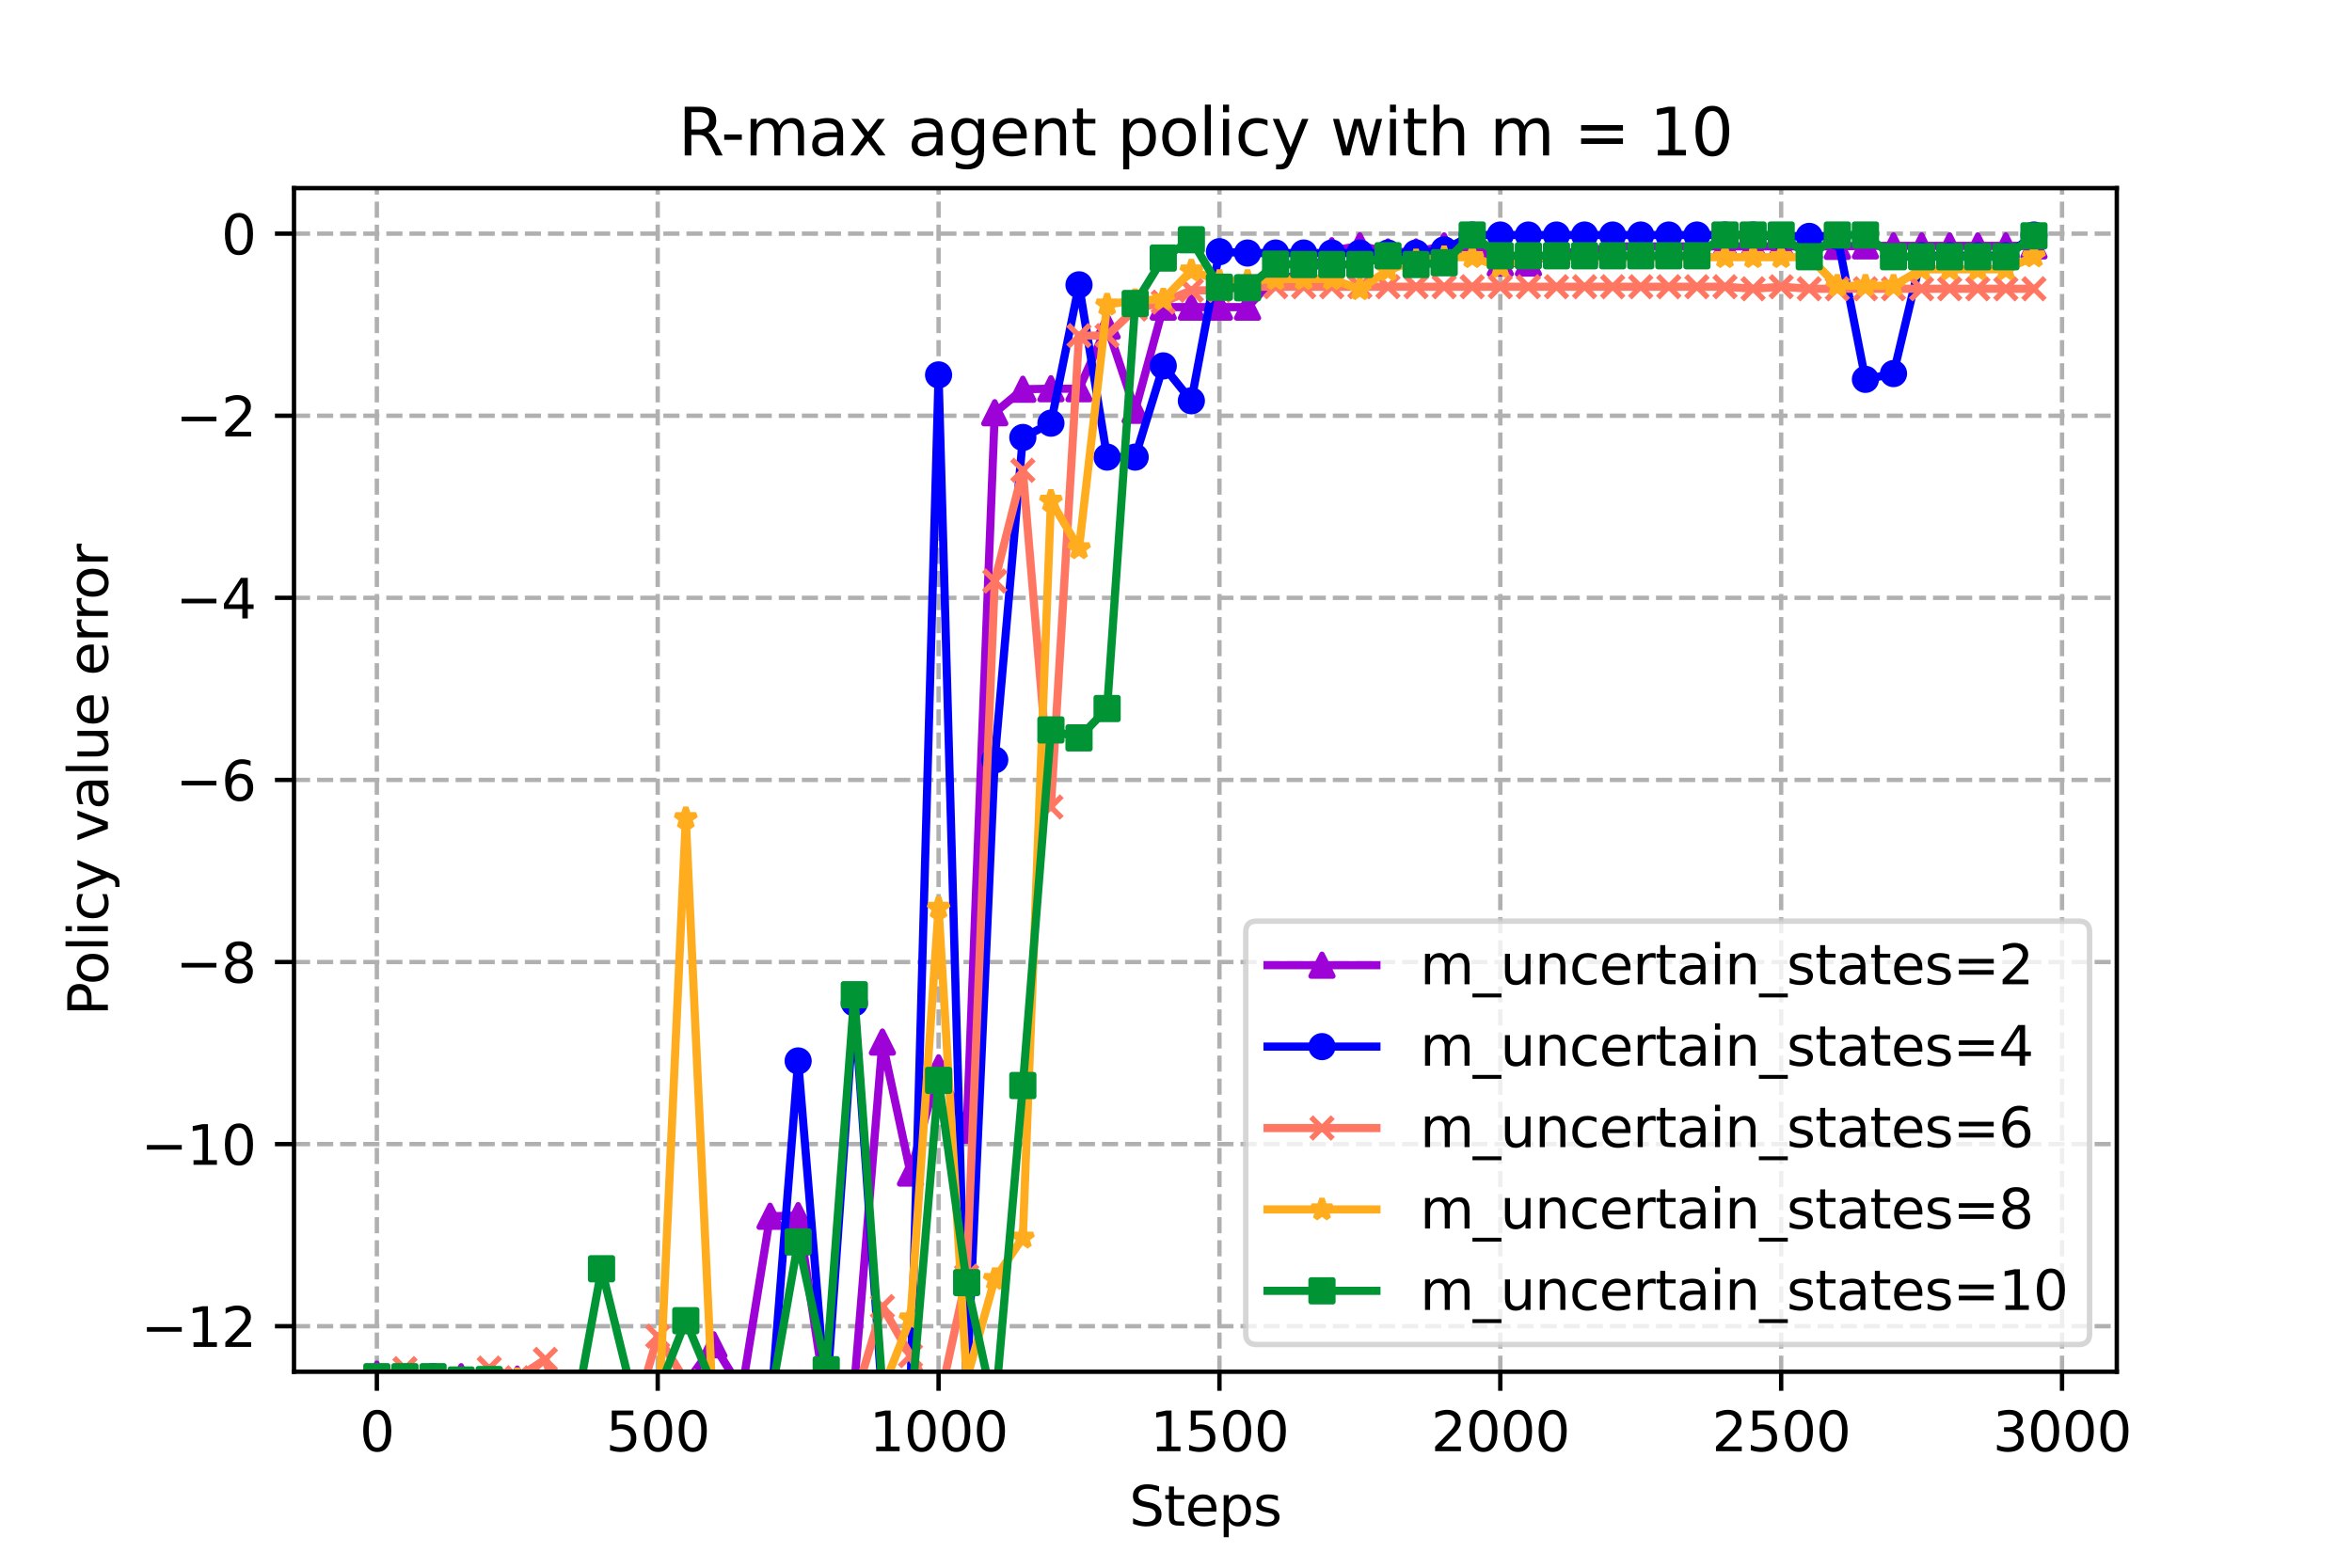 <?xml version="1.0" encoding="utf-8" standalone="no"?>
<!DOCTYPE svg PUBLIC "-//W3C//DTD SVG 1.1//EN"
  "http://www.w3.org/Graphics/SVG/1.1/DTD/svg11.dtd">
<svg xmlns:xlink="http://www.w3.org/1999/xlink" width="432pt" height="288pt" viewBox="0 0 432 288" xmlns="http://www.w3.org/2000/svg" version="1.1">
 <defs>
  <style type="text/css">*{stroke-linejoin: round; stroke-linecap: butt}</style>
 </defs>
 <g id="figure_1">
  <g id="patch_1">
   <path d="M 0 288 
L 432 288 
L 432 0 
L 0 0 
z
" style="fill: #ffffff"/>
  </g>
  <g id="axes_1">
   <g id="patch_2">
    <path d="M 54 252 
L 388.8 252 
L 388.8 34.56 
L 54 34.56 
z
" style="fill: #ffffff"/>
   </g>
   <g id="PolyCollection_1">
    <defs>
     <path id="m3adea136be" d="M 69.218 -35.564 
L 69.218 -35.564 
L 74.377 -28.43 
L 79.536 -26.769 
L 84.694 -35.085 
L 89.853 -34.872 
L 95.012 -34.645 
L 100.17 -28.684 
L 105.329 -30.502 
L 110.488 -32.04 
L 115.647 -25.743 
L 120.805 -11.025 
L 125.964 -33.78 
L 131.123 -40.944 
L 136.281 -32.553 
L 141.44 -64.559 
L 146.599 -64.676 
L 151.757 -30.487 
L 156.916 -33.541 
L 162.075 -96.566 
L 167.234 -72.501 
L 172.392 -91.826 
L 177.551 -80.363 
L 182.71 -212.181 
L 187.868 -216.493 
L 193.027 -216.59 
L 198.186 -216.59 
L 203.345 -228.08 
L 208.503 -212.627 
L 213.662 -231.58 
L 218.821 -231.58 
L 223.979 -231.58 
L 229.138 -231.58 
L 234.297 -237.128 
L 239.455 -237.128 
L 244.614 -241.938 
L 249.773 -242.829 
L 254.932 -241.716 
L 260.09 -241.716 
L 265.249 -242.829 
L 270.408 -242.829 
L 275.566 -239.669 
L 280.725 -239.669 
L 285.884 -241.626 
L 291.043 -241.626 
L 296.201 -242.741 
L 301.36 -242.741 
L 306.519 -242.741 
L 311.677 -242.741 
L 316.836 -242.741 
L 321.995 -242.741 
L 327.153 -242.741 
L 332.312 -242.741 
L 337.471 -242.741 
L 342.63 -242.829 
L 347.788 -242.829 
L 352.947 -242.829 
L 358.106 -242.829 
L 363.264 -242.829 
L 368.423 -242.829 
L 373.582 -242.829 
L 373.582 -242.829 
L 373.582 -242.829 
L 368.423 -242.829 
L 363.264 -242.829 
L 358.106 -242.829 
L 352.947 -242.829 
L 347.788 -242.829 
L 342.63 -242.829 
L 337.471 -242.741 
L 332.312 -242.741 
L 327.153 -242.741 
L 321.995 -242.741 
L 316.836 -242.741 
L 311.677 -242.741 
L 306.519 -242.741 
L 301.36 -242.741 
L 296.201 -242.741 
L 291.043 -241.626 
L 285.884 -241.626 
L 280.725 -239.669 
L 275.566 -239.669 
L 270.408 -242.829 
L 265.249 -242.829 
L 260.09 -241.716 
L 254.932 -241.716 
L 249.773 -242.829 
L 244.614 -241.938 
L 239.455 -237.128 
L 234.297 -237.128 
L 229.138 -231.58 
L 223.979 -231.58 
L 218.821 -231.58 
L 213.662 -231.58 
L 208.503 -212.627 
L 203.345 -228.08 
L 198.186 -216.59 
L 193.027 -216.59 
L 187.868 -216.493 
L 182.71 -212.181 
L 177.551 -80.363 
L 172.392 -91.826 
L 167.234 -72.501 
L 162.075 -96.566 
L 156.916 -33.541 
L 151.757 -30.487 
L 146.599 -64.676 
L 141.44 -64.559 
L 136.281 -32.553 
L 131.123 -40.944 
L 125.964 -33.78 
L 120.805 -11.025 
L 115.647 -25.743 
L 110.488 -32.04 
L 105.329 -30.502 
L 100.17 -28.684 
L 95.012 -34.645 
L 89.853 -34.872 
L 84.694 -35.085 
L 79.536 -26.769 
L 74.377 -28.43 
L 69.218 -35.564 
z
" style="stroke: #9d02d7; stroke-opacity: 0.2"/>
    </defs>
    <g clip-path="url(#pc2add78668)">
     <use xlink:href="#m3adea136be" x="0" y="288" style="fill: #9d02d7; fill-opacity: 0.2; stroke: #9d02d7; stroke-opacity: 0.2"/>
    </g>
   </g>
   <g id="PolyCollection_2">
    <defs>
     <path id="m508f8c6f6c" d="M 69.218 -22.684 
L 69.218 -22.684 
L 74.377 -34.23 
L 79.536 -35.091 
L 84.694 -25.216 
L 89.853 -33.501 
L 95.012 -29.576 
L 100.17 -24.433 
L 105.329 -32.452 
L 110.488 -33.237 
L 115.647 -32.789 
L 120.805 -29.962 
L 125.964 -33.343 
L 131.123 -31.977 
L 136.281 -33.174 
L 141.44 -27.758 
L 146.599 -93.096 
L 151.757 -30.492 
L 156.916 -103.748 
L 162.075 -30.794 
L 167.234 -32.851 
L 172.392 -219.127 
L 177.551 -32.618 
L 182.71 -148.406 
L 187.868 -207.631 
L 193.027 -210.256 
L 198.186 -235.671 
L 203.345 -204.026 
L 208.503 -204.024 
L 213.662 -220.782 
L 218.821 -214.369 
L 223.979 -241.758 
L 229.138 -241.514 
L 234.297 -241.514 
L 239.455 -241.514 
L 244.614 -241.514 
L 249.773 -241.514 
L 254.932 -241.514 
L 260.09 -241.514 
L 265.249 -242.09 
L 270.408 -244.823 
L 275.566 -244.823 
L 280.725 -244.823 
L 285.884 -244.823 
L 291.043 -244.823 
L 296.201 -244.823 
L 301.36 -244.823 
L 306.519 -244.823 
L 311.677 -244.823 
L 316.836 -244.823 
L 321.995 -244.823 
L 327.153 -244.574 
L 332.312 -244.574 
L 337.471 -244.574 
L 342.63 -218.308 
L 347.788 -219.369 
L 352.947 -241.017 
L 358.106 -241.017 
L 363.264 -241.017 
L 368.423 -241.017 
L 373.582 -244.823 
L 373.582 -244.823 
L 373.582 -244.823 
L 368.423 -241.017 
L 363.264 -241.017 
L 358.106 -241.017 
L 352.947 -241.017 
L 347.788 -219.369 
L 342.63 -218.308 
L 337.471 -244.574 
L 332.312 -244.574 
L 327.153 -244.574 
L 321.995 -244.823 
L 316.836 -244.823 
L 311.677 -244.823 
L 306.519 -244.823 
L 301.36 -244.823 
L 296.201 -244.823 
L 291.043 -244.823 
L 285.884 -244.823 
L 280.725 -244.823 
L 275.566 -244.823 
L 270.408 -244.823 
L 265.249 -242.09 
L 260.09 -241.514 
L 254.932 -241.514 
L 249.773 -241.514 
L 244.614 -241.514 
L 239.455 -241.514 
L 234.297 -241.514 
L 229.138 -241.514 
L 223.979 -241.758 
L 218.821 -214.369 
L 213.662 -220.782 
L 208.503 -204.024 
L 203.345 -204.026 
L 198.186 -235.671 
L 193.027 -210.256 
L 187.868 -207.631 
L 182.71 -148.406 
L 177.551 -32.618 
L 172.392 -219.127 
L 167.234 -32.851 
L 162.075 -30.794 
L 156.916 -103.748 
L 151.757 -30.492 
L 146.599 -93.096 
L 141.44 -27.758 
L 136.281 -33.174 
L 131.123 -31.977 
L 125.964 -33.343 
L 120.805 -29.962 
L 115.647 -32.789 
L 110.488 -33.237 
L 105.329 -32.452 
L 100.17 -24.433 
L 95.012 -29.576 
L 89.853 -33.501 
L 84.694 -25.216 
L 79.536 -35.091 
L 74.377 -34.23 
L 69.218 -22.684 
z
" style="stroke: #0000ff; stroke-opacity: 0.2"/>
    </defs>
    <g clip-path="url(#pc2add78668)">
     <use xlink:href="#m508f8c6f6c" x="0" y="288" style="fill: #0000ff; fill-opacity: 0.2; stroke: #0000ff; stroke-opacity: 0.2"/>
    </g>
   </g>
   <g id="PolyCollection_3">
    <defs>
     <path id="maa7eda4f5e" d="M 69.218 -35.058 
L 69.218 -35.058 
L 74.377 -36.565 
L 79.536 -31.625 
L 84.694 -26.318 
L 89.853 -36.66 
L 95.012 -34.889 
L 100.17 -38.264 
L 105.329 -22.842 
L 110.488 -26.187 
L 115.647 -24.933 
L 120.805 -42.513 
L 125.964 -34.248 
L 131.123 -33.363 
L 136.281 -33.426 
L 141.44 -31.79 
L 146.599 -32.219 
L 151.757 -32.231 
L 156.916 -30.757 
L 162.075 -47.967 
L 167.234 -38.954 
L 172.392 -29.942 
L 177.551 -53.561 
L 182.71 -181.261 
L 187.868 -201.595 
L 193.027 -139.746 
L 198.186 -226.341 
L 203.345 -226.341 
L 208.503 -231.232 
L 213.662 -232.504 
L 218.821 -234.665 
L 223.979 -234.665 
L 229.138 -235.323 
L 234.297 -235.323 
L 239.455 -235.323 
L 244.614 -235.323 
L 249.773 -235.323 
L 254.932 -235.323 
L 260.09 -235.323 
L 265.249 -235.323 
L 270.408 -235.323 
L 275.566 -235.323 
L 280.725 -235.323 
L 285.884 -235.323 
L 291.043 -235.323 
L 296.201 -235.323 
L 301.36 -235.323 
L 306.519 -235.323 
L 311.677 -235.323 
L 316.836 -235.323 
L 321.995 -234.95 
L 327.153 -235.323 
L 332.312 -234.95 
L 337.471 -234.95 
L 342.63 -234.95 
L 347.788 -234.95 
L 352.947 -234.95 
L 358.106 -234.95 
L 363.264 -234.95 
L 368.423 -234.95 
L 373.582 -234.95 
L 373.582 -234.95 
L 373.582 -234.95 
L 368.423 -234.95 
L 363.264 -234.95 
L 358.106 -234.95 
L 352.947 -234.95 
L 347.788 -234.95 
L 342.63 -234.95 
L 337.471 -234.95 
L 332.312 -234.95 
L 327.153 -235.323 
L 321.995 -234.95 
L 316.836 -235.323 
L 311.677 -235.323 
L 306.519 -235.323 
L 301.36 -235.323 
L 296.201 -235.323 
L 291.043 -235.323 
L 285.884 -235.323 
L 280.725 -235.323 
L 275.566 -235.323 
L 270.408 -235.323 
L 265.249 -235.323 
L 260.09 -235.323 
L 254.932 -235.323 
L 249.773 -235.323 
L 244.614 -235.323 
L 239.455 -235.323 
L 234.297 -235.323 
L 229.138 -235.323 
L 223.979 -234.665 
L 218.821 -234.665 
L 213.662 -232.504 
L 208.503 -231.232 
L 203.345 -226.341 
L 198.186 -226.341 
L 193.027 -139.746 
L 187.868 -201.595 
L 182.71 -181.261 
L 177.551 -53.561 
L 172.392 -29.942 
L 167.234 -38.954 
L 162.075 -47.967 
L 156.916 -30.757 
L 151.757 -32.231 
L 146.599 -32.219 
L 141.44 -31.79 
L 136.281 -33.426 
L 131.123 -33.363 
L 125.964 -34.248 
L 120.805 -42.513 
L 115.647 -24.933 
L 110.488 -26.187 
L 105.329 -22.842 
L 100.17 -38.264 
L 95.012 -34.889 
L 89.853 -36.66 
L 84.694 -26.318 
L 79.536 -31.625 
L 74.377 -36.565 
L 69.218 -35.058 
z
" style="stroke: #ff7763; stroke-opacity: 0.2"/>
    </defs>
    <g clip-path="url(#pc2add78668)">
     <use xlink:href="#maa7eda4f5e" x="0" y="288" style="fill: #ff7763; fill-opacity: 0.2; stroke: #ff7763; stroke-opacity: 0.2"/>
    </g>
   </g>
   <g id="PolyCollection_4">
    <defs>
     <path id="m06c484bf3b" d="M 69.218 -34.998 
L 69.218 -34.998 
L 74.377 -22.434 
L 79.536 -31.483 
L 84.694 -34.697 
L 89.853 -34.555 
L 95.012 -34.653 
L 100.17 -25.083 
L 105.329 -22.857 
L 110.488 -26.416 
L 115.647 -25.749 
L 120.805 -23.829 
L 125.964 -137.686 
L 131.123 -25.492 
L 136.281 -30.214 
L 141.44 -32.631 
L 146.599 -22.587 
L 151.757 -20.661 
L 156.916 -33.435 
L 162.075 -32.663 
L 167.234 -45.783 
L 172.392 -121.209 
L 177.551 -34.627 
L 182.71 -53.031 
L 187.868 -60.623 
L 193.027 -195.989 
L 198.186 -187.268 
L 203.345 -232.051 
L 208.503 -232.852 
L 213.662 -232.966 
L 218.821 -238.297 
L 223.979 -236.391 
L 229.138 -236.391 
L 234.297 -236.735 
L 239.455 -236.735 
L 244.614 -236.735 
L 249.773 -234.865 
L 254.932 -238.361 
L 260.09 -240.172 
L 265.249 -240.757 
L 270.408 -240.757 
L 275.566 -238.96 
L 280.725 -240.757 
L 285.884 -240.757 
L 291.043 -240.757 
L 296.201 -240.757 
L 301.36 -240.757 
L 306.519 -240.757 
L 311.677 -240.757 
L 316.836 -240.757 
L 321.995 -240.757 
L 327.153 -240.757 
L 332.312 -240.757 
L 337.471 -235.503 
L 342.63 -235.503 
L 347.788 -235.503 
L 352.947 -238.517 
L 358.106 -238.517 
L 363.264 -238.517 
L 368.423 -238.517 
L 373.582 -240.884 
L 373.582 -240.884 
L 373.582 -240.884 
L 368.423 -238.517 
L 363.264 -238.517 
L 358.106 -238.517 
L 352.947 -238.517 
L 347.788 -235.503 
L 342.63 -235.503 
L 337.471 -235.503 
L 332.312 -240.757 
L 327.153 -240.757 
L 321.995 -240.757 
L 316.836 -240.757 
L 311.677 -240.757 
L 306.519 -240.757 
L 301.36 -240.757 
L 296.201 -240.757 
L 291.043 -240.757 
L 285.884 -240.757 
L 280.725 -240.757 
L 275.566 -238.96 
L 270.408 -240.757 
L 265.249 -240.757 
L 260.09 -240.172 
L 254.932 -238.361 
L 249.773 -234.865 
L 244.614 -236.735 
L 239.455 -236.735 
L 234.297 -236.735 
L 229.138 -236.391 
L 223.979 -236.391 
L 218.821 -238.297 
L 213.662 -232.966 
L 208.503 -232.852 
L 203.345 -232.051 
L 198.186 -187.268 
L 193.027 -195.989 
L 187.868 -60.623 
L 182.71 -53.031 
L 177.551 -34.627 
L 172.392 -121.209 
L 167.234 -45.783 
L 162.075 -32.663 
L 156.916 -33.435 
L 151.757 -20.661 
L 146.599 -22.587 
L 141.44 -32.631 
L 136.281 -30.214 
L 131.123 -25.492 
L 125.964 -137.686 
L 120.805 -23.829 
L 115.647 -25.749 
L 110.488 -26.416 
L 105.329 -22.857 
L 100.17 -25.083 
L 95.012 -34.653 
L 89.853 -34.555 
L 84.694 -34.697 
L 79.536 -31.483 
L 74.377 -22.434 
L 69.218 -34.998 
z
" style="stroke: #ffac1e; stroke-opacity: 0.2"/>
    </defs>
    <g clip-path="url(#pc2add78668)">
     <use xlink:href="#m06c484bf3b" x="0" y="288" style="fill: #ffac1e; fill-opacity: 0.2; stroke: #ffac1e; stroke-opacity: 0.2"/>
    </g>
   </g>
   <g id="PolyCollection_5">
    <defs>
     <path id="m2ece6682e8" d="M 69.218 -35.091 
L 69.218 -35.091 
L 74.377 -35.091 
L 79.536 -35.091 
L 84.694 -34.483 
L 89.853 -34.56 
L 95.012 -32.224 
L 100.17 -26.437 
L 105.329 -26.681 
L 110.488 -54.917 
L 115.647 -33.889 
L 120.805 -32.198 
L 125.964 -45.375 
L 131.123 -32.982 
L 136.281 -28.887 
L 141.44 -30.439 
L 146.599 -59.847 
L 151.757 -36.364 
L 156.916 -105.255 
L 162.075 -33.077 
L 167.234 -27.847 
L 172.392 -89.526 
L 177.551 -52.369 
L 182.71 -28.606 
L 187.868 -88.575 
L 193.027 -153.903 
L 198.186 -152.44 
L 203.345 -157.84 
L 208.503 -232.246 
L 213.662 -240.597 
L 218.821 -243.955 
L 223.979 -235.242 
L 229.138 -235.141 
L 234.297 -239.478 
L 239.455 -239.405 
L 244.614 -239.405 
L 249.773 -239.405 
L 254.932 -241.016 
L 260.09 -239.405 
L 265.249 -239.728 
L 270.408 -244.819 
L 275.566 -241.016 
L 280.725 -241.016 
L 285.884 -241.016 
L 291.043 -241.016 
L 296.201 -241.016 
L 301.36 -241.016 
L 306.519 -241.016 
L 311.677 -241.016 
L 316.836 -244.819 
L 321.995 -244.819 
L 327.153 -244.819 
L 332.312 -240.833 
L 337.471 -244.819 
L 342.63 -244.819 
L 347.788 -240.833 
L 352.947 -240.833 
L 358.106 -240.833 
L 363.264 -240.833 
L 368.423 -240.833 
L 373.582 -244.676 
L 373.582 -244.676 
L 373.582 -244.676 
L 368.423 -240.833 
L 363.264 -240.833 
L 358.106 -240.833 
L 352.947 -240.833 
L 347.788 -240.833 
L 342.63 -244.819 
L 337.471 -244.819 
L 332.312 -240.833 
L 327.153 -244.819 
L 321.995 -244.819 
L 316.836 -244.819 
L 311.677 -241.016 
L 306.519 -241.016 
L 301.36 -241.016 
L 296.201 -241.016 
L 291.043 -241.016 
L 285.884 -241.016 
L 280.725 -241.016 
L 275.566 -241.016 
L 270.408 -244.819 
L 265.249 -239.728 
L 260.09 -239.405 
L 254.932 -241.016 
L 249.773 -239.405 
L 244.614 -239.405 
L 239.455 -239.405 
L 234.297 -239.478 
L 229.138 -235.141 
L 223.979 -235.242 
L 218.821 -243.955 
L 213.662 -240.597 
L 208.503 -232.246 
L 203.345 -157.84 
L 198.186 -152.44 
L 193.027 -153.903 
L 187.868 -88.575 
L 182.71 -28.606 
L 177.551 -52.369 
L 172.392 -89.526 
L 167.234 -27.847 
L 162.075 -33.077 
L 156.916 -105.255 
L 151.757 -36.364 
L 146.599 -59.847 
L 141.44 -30.439 
L 136.281 -28.887 
L 131.123 -32.982 
L 125.964 -45.375 
L 120.805 -32.198 
L 115.647 -33.889 
L 110.488 -54.917 
L 105.329 -26.681 
L 100.17 -26.437 
L 95.012 -32.224 
L 89.853 -34.56 
L 84.694 -34.483 
L 79.536 -35.091 
L 74.377 -35.091 
L 69.218 -35.091 
z
" style="stroke: #009435; stroke-opacity: 0.2"/>
    </defs>
    <g clip-path="url(#pc2add78668)">
     <use xlink:href="#m2ece6682e8" x="0" y="288" style="fill: #009435; fill-opacity: 0.2; stroke: #009435; stroke-opacity: 0.2"/>
    </g>
   </g>
   <g id="matplotlib.axis_1">
    <g id="xtick_1">
     <g id="line2d_1">
      <path d="M 69.218 252 
L 69.218 34.56 
" clip-path="url(#pc2add78668)" style="fill: none; stroke-dasharray: 2.96,1.28; stroke-dashoffset: 0; stroke: #b0b0b0; stroke-width: 0.8"/>
     </g>
     <g id="line2d_2">
      <defs>
       <path id="md416f19e54" d="M 0 0 
L 0 3.5 
" style="stroke: #000000; stroke-width: 0.8"/>
      </defs>
      <g>
       <use xlink:href="#md416f19e54" x="69.218" y="252" style="stroke: #000000; stroke-width: 0.8"/>
      </g>
     </g>
     <g id="text_1">
      <!-- 0 -->
      <g transform="translate(66.037 266.598)scale(0.1 -0.1)">
       <defs>
        <path id="DejaVuSans-30" d="M 2034 4250 
Q 1547 4250 1301 3770 
Q 1056 3291 1056 2328 
Q 1056 1369 1301 889 
Q 1547 409 2034 409 
Q 2525 409 2770 889 
Q 3016 1369 3016 2328 
Q 3016 3291 2770 3770 
Q 2525 4250 2034 4250 
z
M 2034 4750 
Q 2819 4750 3233 4129 
Q 3647 3509 3647 2328 
Q 3647 1150 3233 529 
Q 2819 -91 2034 -91 
Q 1250 -91 836 529 
Q 422 1150 422 2328 
Q 422 3509 836 4129 
Q 1250 4750 2034 4750 
z
" transform="scale(0.016)"/>
       </defs>
       <use xlink:href="#DejaVuSans-30"/>
      </g>
     </g>
    </g>
    <g id="xtick_2">
     <g id="line2d_3">
      <path d="M 120.805 252 
L 120.805 34.56 
" clip-path="url(#pc2add78668)" style="fill: none; stroke-dasharray: 2.96,1.28; stroke-dashoffset: 0; stroke: #b0b0b0; stroke-width: 0.8"/>
     </g>
     <g id="line2d_4">
      <g>
       <use xlink:href="#md416f19e54" x="120.805" y="252" style="stroke: #000000; stroke-width: 0.8"/>
      </g>
     </g>
     <g id="text_2">
      <!-- 500 -->
      <g transform="translate(111.261 266.598)scale(0.1 -0.1)">
       <defs>
        <path id="DejaVuSans-35" d="M 691 4666 
L 3169 4666 
L 3169 4134 
L 1269 4134 
L 1269 2991 
Q 1406 3038 1543 3061 
Q 1681 3084 1819 3084 
Q 2600 3084 3056 2656 
Q 3513 2228 3513 1497 
Q 3513 744 3044 326 
Q 2575 -91 1722 -91 
Q 1428 -91 1123 -41 
Q 819 9 494 109 
L 494 744 
Q 775 591 1075 516 
Q 1375 441 1709 441 
Q 2250 441 2565 725 
Q 2881 1009 2881 1497 
Q 2881 1984 2565 2268 
Q 2250 2553 1709 2553 
Q 1456 2553 1204 2497 
Q 953 2441 691 2322 
L 691 4666 
z
" transform="scale(0.016)"/>
       </defs>
       <use xlink:href="#DejaVuSans-35"/>
       <use xlink:href="#DejaVuSans-30" x="63.623"/>
       <use xlink:href="#DejaVuSans-30" x="127.246"/>
      </g>
     </g>
    </g>
    <g id="xtick_3">
     <g id="line2d_5">
      <path d="M 172.392 252 
L 172.392 34.56 
" clip-path="url(#pc2add78668)" style="fill: none; stroke-dasharray: 2.96,1.28; stroke-dashoffset: 0; stroke: #b0b0b0; stroke-width: 0.8"/>
     </g>
     <g id="line2d_6">
      <g>
       <use xlink:href="#md416f19e54" x="172.392" y="252" style="stroke: #000000; stroke-width: 0.8"/>
      </g>
     </g>
     <g id="text_3">
      <!-- 1000 -->
      <g transform="translate(159.667 266.598)scale(0.1 -0.1)">
       <defs>
        <path id="DejaVuSans-31" d="M 794 531 
L 1825 531 
L 1825 4091 
L 703 3866 
L 703 4441 
L 1819 4666 
L 2450 4666 
L 2450 531 
L 3481 531 
L 3481 0 
L 794 0 
L 794 531 
z
" transform="scale(0.016)"/>
       </defs>
       <use xlink:href="#DejaVuSans-31"/>
       <use xlink:href="#DejaVuSans-30" x="63.623"/>
       <use xlink:href="#DejaVuSans-30" x="127.246"/>
       <use xlink:href="#DejaVuSans-30" x="190.869"/>
      </g>
     </g>
    </g>
    <g id="xtick_4">
     <g id="line2d_7">
      <path d="M 223.979 252 
L 223.979 34.56 
" clip-path="url(#pc2add78668)" style="fill: none; stroke-dasharray: 2.96,1.28; stroke-dashoffset: 0; stroke: #b0b0b0; stroke-width: 0.8"/>
     </g>
     <g id="line2d_8">
      <g>
       <use xlink:href="#md416f19e54" x="223.979" y="252" style="stroke: #000000; stroke-width: 0.8"/>
      </g>
     </g>
     <g id="text_4">
      <!-- 1500 -->
      <g transform="translate(211.254 266.598)scale(0.1 -0.1)">
       <use xlink:href="#DejaVuSans-31"/>
       <use xlink:href="#DejaVuSans-35" x="63.623"/>
       <use xlink:href="#DejaVuSans-30" x="127.246"/>
       <use xlink:href="#DejaVuSans-30" x="190.869"/>
      </g>
     </g>
    </g>
    <g id="xtick_5">
     <g id="line2d_9">
      <path d="M 275.566 252 
L 275.566 34.56 
" clip-path="url(#pc2add78668)" style="fill: none; stroke-dasharray: 2.96,1.28; stroke-dashoffset: 0; stroke: #b0b0b0; stroke-width: 0.8"/>
     </g>
     <g id="line2d_10">
      <g>
       <use xlink:href="#md416f19e54" x="275.566" y="252" style="stroke: #000000; stroke-width: 0.8"/>
      </g>
     </g>
     <g id="text_5">
      <!-- 2000 -->
      <g transform="translate(262.841 266.598)scale(0.1 -0.1)">
       <defs>
        <path id="DejaVuSans-32" d="M 1228 531 
L 3431 531 
L 3431 0 
L 469 0 
L 469 531 
Q 828 903 1448 1529 
Q 2069 2156 2228 2338 
Q 2531 2678 2651 2914 
Q 2772 3150 2772 3378 
Q 2772 3750 2511 3984 
Q 2250 4219 1831 4219 
Q 1534 4219 1204 4116 
Q 875 4013 500 3803 
L 500 4441 
Q 881 4594 1212 4672 
Q 1544 4750 1819 4750 
Q 2544 4750 2975 4387 
Q 3406 4025 3406 3419 
Q 3406 3131 3298 2873 
Q 3191 2616 2906 2266 
Q 2828 2175 2409 1742 
Q 1991 1309 1228 531 
z
" transform="scale(0.016)"/>
       </defs>
       <use xlink:href="#DejaVuSans-32"/>
       <use xlink:href="#DejaVuSans-30" x="63.623"/>
       <use xlink:href="#DejaVuSans-30" x="127.246"/>
       <use xlink:href="#DejaVuSans-30" x="190.869"/>
      </g>
     </g>
    </g>
    <g id="xtick_6">
     <g id="line2d_11">
      <path d="M 327.153 252 
L 327.153 34.56 
" clip-path="url(#pc2add78668)" style="fill: none; stroke-dasharray: 2.96,1.28; stroke-dashoffset: 0; stroke: #b0b0b0; stroke-width: 0.8"/>
     </g>
     <g id="line2d_12">
      <g>
       <use xlink:href="#md416f19e54" x="327.153" y="252" style="stroke: #000000; stroke-width: 0.8"/>
      </g>
     </g>
     <g id="text_6">
      <!-- 2500 -->
      <g transform="translate(314.428 266.598)scale(0.1 -0.1)">
       <use xlink:href="#DejaVuSans-32"/>
       <use xlink:href="#DejaVuSans-35" x="63.623"/>
       <use xlink:href="#DejaVuSans-30" x="127.246"/>
       <use xlink:href="#DejaVuSans-30" x="190.869"/>
      </g>
     </g>
    </g>
    <g id="xtick_7">
     <g id="line2d_13">
      <path d="M 378.741 252 
L 378.741 34.56 
" clip-path="url(#pc2add78668)" style="fill: none; stroke-dasharray: 2.96,1.28; stroke-dashoffset: 0; stroke: #b0b0b0; stroke-width: 0.8"/>
     </g>
     <g id="line2d_14">
      <g>
       <use xlink:href="#md416f19e54" x="378.741" y="252" style="stroke: #000000; stroke-width: 0.8"/>
      </g>
     </g>
     <g id="text_7">
      <!-- 3000 -->
      <g transform="translate(366.016 266.598)scale(0.1 -0.1)">
       <defs>
        <path id="DejaVuSans-33" d="M 2597 2516 
Q 3050 2419 3304 2112 
Q 3559 1806 3559 1356 
Q 3559 666 3084 287 
Q 2609 -91 1734 -91 
Q 1441 -91 1130 -33 
Q 819 25 488 141 
L 488 750 
Q 750 597 1062 519 
Q 1375 441 1716 441 
Q 2309 441 2620 675 
Q 2931 909 2931 1356 
Q 2931 1769 2642 2001 
Q 2353 2234 1838 2234 
L 1294 2234 
L 1294 2753 
L 1863 2753 
Q 2328 2753 2575 2939 
Q 2822 3125 2822 3475 
Q 2822 3834 2567 4026 
Q 2313 4219 1838 4219 
Q 1578 4219 1281 4162 
Q 984 4106 628 3988 
L 628 4550 
Q 988 4650 1302 4700 
Q 1616 4750 1894 4750 
Q 2613 4750 3031 4423 
Q 3450 4097 3450 3541 
Q 3450 3153 3228 2886 
Q 3006 2619 2597 2516 
z
" transform="scale(0.016)"/>
       </defs>
       <use xlink:href="#DejaVuSans-33"/>
       <use xlink:href="#DejaVuSans-30" x="63.623"/>
       <use xlink:href="#DejaVuSans-30" x="127.246"/>
       <use xlink:href="#DejaVuSans-30" x="190.869"/>
      </g>
     </g>
    </g>
    <g id="text_8">
     <!-- Steps -->
     <g transform="translate(207.41 280.277)scale(0.1 -0.1)">
      <defs>
       <path id="DejaVuSans-53" d="M 3425 4513 
L 3425 3897 
Q 3066 4069 2747 4153 
Q 2428 4238 2131 4238 
Q 1616 4238 1336 4038 
Q 1056 3838 1056 3469 
Q 1056 3159 1242 3001 
Q 1428 2844 1947 2747 
L 2328 2669 
Q 3034 2534 3370 2195 
Q 3706 1856 3706 1288 
Q 3706 609 3251 259 
Q 2797 -91 1919 -91 
Q 1588 -91 1214 -16 
Q 841 59 441 206 
L 441 856 
Q 825 641 1194 531 
Q 1563 422 1919 422 
Q 2459 422 2753 634 
Q 3047 847 3047 1241 
Q 3047 1584 2836 1778 
Q 2625 1972 2144 2069 
L 1759 2144 
Q 1053 2284 737 2584 
Q 422 2884 422 3419 
Q 422 4038 858 4394 
Q 1294 4750 2059 4750 
Q 2388 4750 2728 4690 
Q 3069 4631 3425 4513 
z
" transform="scale(0.016)"/>
       <path id="DejaVuSans-74" d="M 1172 4494 
L 1172 3500 
L 2356 3500 
L 2356 3053 
L 1172 3053 
L 1172 1153 
Q 1172 725 1289 603 
Q 1406 481 1766 481 
L 2356 481 
L 2356 0 
L 1766 0 
Q 1100 0 847 248 
Q 594 497 594 1153 
L 594 3053 
L 172 3053 
L 172 3500 
L 594 3500 
L 594 4494 
L 1172 4494 
z
" transform="scale(0.016)"/>
       <path id="DejaVuSans-65" d="M 3597 1894 
L 3597 1613 
L 953 1613 
Q 991 1019 1311 708 
Q 1631 397 2203 397 
Q 2534 397 2845 478 
Q 3156 559 3463 722 
L 3463 178 
Q 3153 47 2828 -22 
Q 2503 -91 2169 -91 
Q 1331 -91 842 396 
Q 353 884 353 1716 
Q 353 2575 817 3079 
Q 1281 3584 2069 3584 
Q 2775 3584 3186 3129 
Q 3597 2675 3597 1894 
z
M 3022 2063 
Q 3016 2534 2758 2815 
Q 2500 3097 2075 3097 
Q 1594 3097 1305 2825 
Q 1016 2553 972 2059 
L 3022 2063 
z
" transform="scale(0.016)"/>
       <path id="DejaVuSans-70" d="M 1159 525 
L 1159 -1331 
L 581 -1331 
L 581 3500 
L 1159 3500 
L 1159 2969 
Q 1341 3281 1617 3432 
Q 1894 3584 2278 3584 
Q 2916 3584 3314 3078 
Q 3713 2572 3713 1747 
Q 3713 922 3314 415 
Q 2916 -91 2278 -91 
Q 1894 -91 1617 61 
Q 1341 213 1159 525 
z
M 3116 1747 
Q 3116 2381 2855 2742 
Q 2594 3103 2138 3103 
Q 1681 3103 1420 2742 
Q 1159 2381 1159 1747 
Q 1159 1113 1420 752 
Q 1681 391 2138 391 
Q 2594 391 2855 752 
Q 3116 1113 3116 1747 
z
" transform="scale(0.016)"/>
       <path id="DejaVuSans-73" d="M 2834 3397 
L 2834 2853 
Q 2591 2978 2328 3040 
Q 2066 3103 1784 3103 
Q 1356 3103 1142 2972 
Q 928 2841 928 2578 
Q 928 2378 1081 2264 
Q 1234 2150 1697 2047 
L 1894 2003 
Q 2506 1872 2764 1633 
Q 3022 1394 3022 966 
Q 3022 478 2636 193 
Q 2250 -91 1575 -91 
Q 1294 -91 989 -36 
Q 684 19 347 128 
L 347 722 
Q 666 556 975 473 
Q 1284 391 1588 391 
Q 1994 391 2212 530 
Q 2431 669 2431 922 
Q 2431 1156 2273 1281 
Q 2116 1406 1581 1522 
L 1381 1569 
Q 847 1681 609 1914 
Q 372 2147 372 2553 
Q 372 3047 722 3315 
Q 1072 3584 1716 3584 
Q 2034 3584 2315 3537 
Q 2597 3491 2834 3397 
z
" transform="scale(0.016)"/>
      </defs>
      <use xlink:href="#DejaVuSans-53"/>
      <use xlink:href="#DejaVuSans-74" x="63.477"/>
      <use xlink:href="#DejaVuSans-65" x="102.686"/>
      <use xlink:href="#DejaVuSans-70" x="164.209"/>
      <use xlink:href="#DejaVuSans-73" x="227.686"/>
     </g>
    </g>
   </g>
   <g id="matplotlib.axis_2">
    <g id="ytick_1">
     <g id="line2d_15">
      <path d="M 54 243.637 
L 388.8 243.637 
" clip-path="url(#pc2add78668)" style="fill: none; stroke-dasharray: 2.96,1.28; stroke-dashoffset: 0; stroke: #b0b0b0; stroke-width: 0.8"/>
     </g>
     <g id="line2d_16">
      <defs>
       <path id="m0511a6a2f4" d="M 0 0 
L -3.5 0 
" style="stroke: #000000; stroke-width: 0.8"/>
      </defs>
      <g>
       <use xlink:href="#m0511a6a2f4" x="54" y="243.637" style="stroke: #000000; stroke-width: 0.8"/>
      </g>
     </g>
     <g id="text_9">
      <!-- −12 -->
      <g transform="translate(25.895 247.436)scale(0.1 -0.1)">
       <defs>
        <path id="DejaVuSans-2212" d="M 678 2272 
L 4684 2272 
L 4684 1741 
L 678 1741 
L 678 2272 
z
" transform="scale(0.016)"/>
       </defs>
       <use xlink:href="#DejaVuSans-2212"/>
       <use xlink:href="#DejaVuSans-31" x="83.789"/>
       <use xlink:href="#DejaVuSans-32" x="147.412"/>
      </g>
     </g>
    </g>
    <g id="ytick_2">
     <g id="line2d_17">
      <path d="M 54 210.185 
L 388.8 210.185 
" clip-path="url(#pc2add78668)" style="fill: none; stroke-dasharray: 2.96,1.28; stroke-dashoffset: 0; stroke: #b0b0b0; stroke-width: 0.8"/>
     </g>
     <g id="line2d_18">
      <g>
       <use xlink:href="#m0511a6a2f4" x="54" y="210.185" style="stroke: #000000; stroke-width: 0.8"/>
      </g>
     </g>
     <g id="text_10">
      <!-- −10 -->
      <g transform="translate(25.895 213.984)scale(0.1 -0.1)">
       <use xlink:href="#DejaVuSans-2212"/>
       <use xlink:href="#DejaVuSans-31" x="83.789"/>
       <use xlink:href="#DejaVuSans-30" x="147.412"/>
      </g>
     </g>
    </g>
    <g id="ytick_3">
     <g id="line2d_19">
      <path d="M 54 176.732 
L 388.8 176.732 
" clip-path="url(#pc2add78668)" style="fill: none; stroke-dasharray: 2.96,1.28; stroke-dashoffset: 0; stroke: #b0b0b0; stroke-width: 0.8"/>
     </g>
     <g id="line2d_20">
      <g>
       <use xlink:href="#m0511a6a2f4" x="54" y="176.732" style="stroke: #000000; stroke-width: 0.8"/>
      </g>
     </g>
     <g id="text_11">
      <!-- −8 -->
      <g transform="translate(32.258 180.532)scale(0.1 -0.1)">
       <defs>
        <path id="DejaVuSans-38" d="M 2034 2216 
Q 1584 2216 1326 1975 
Q 1069 1734 1069 1313 
Q 1069 891 1326 650 
Q 1584 409 2034 409 
Q 2484 409 2743 651 
Q 3003 894 3003 1313 
Q 3003 1734 2745 1975 
Q 2488 2216 2034 2216 
z
M 1403 2484 
Q 997 2584 770 2862 
Q 544 3141 544 3541 
Q 544 4100 942 4425 
Q 1341 4750 2034 4750 
Q 2731 4750 3128 4425 
Q 3525 4100 3525 3541 
Q 3525 3141 3298 2862 
Q 3072 2584 2669 2484 
Q 3125 2378 3379 2068 
Q 3634 1759 3634 1313 
Q 3634 634 3220 271 
Q 2806 -91 2034 -91 
Q 1263 -91 848 271 
Q 434 634 434 1313 
Q 434 1759 690 2068 
Q 947 2378 1403 2484 
z
M 1172 3481 
Q 1172 3119 1398 2916 
Q 1625 2713 2034 2713 
Q 2441 2713 2670 2916 
Q 2900 3119 2900 3481 
Q 2900 3844 2670 4047 
Q 2441 4250 2034 4250 
Q 1625 4250 1398 4047 
Q 1172 3844 1172 3481 
z
" transform="scale(0.016)"/>
       </defs>
       <use xlink:href="#DejaVuSans-2212"/>
       <use xlink:href="#DejaVuSans-38" x="83.789"/>
      </g>
     </g>
    </g>
    <g id="ytick_4">
     <g id="line2d_21">
      <path d="M 54 143.28 
L 388.8 143.28 
" clip-path="url(#pc2add78668)" style="fill: none; stroke-dasharray: 2.96,1.28; stroke-dashoffset: 0; stroke: #b0b0b0; stroke-width: 0.8"/>
     </g>
     <g id="line2d_22">
      <g>
       <use xlink:href="#m0511a6a2f4" x="54" y="143.28" style="stroke: #000000; stroke-width: 0.8"/>
      </g>
     </g>
     <g id="text_12">
      <!-- −6 -->
      <g transform="translate(32.258 147.079)scale(0.1 -0.1)">
       <defs>
        <path id="DejaVuSans-36" d="M 2113 2584 
Q 1688 2584 1439 2293 
Q 1191 2003 1191 1497 
Q 1191 994 1439 701 
Q 1688 409 2113 409 
Q 2538 409 2786 701 
Q 3034 994 3034 1497 
Q 3034 2003 2786 2293 
Q 2538 2584 2113 2584 
z
M 3366 4563 
L 3366 3988 
Q 3128 4100 2886 4159 
Q 2644 4219 2406 4219 
Q 1781 4219 1451 3797 
Q 1122 3375 1075 2522 
Q 1259 2794 1537 2939 
Q 1816 3084 2150 3084 
Q 2853 3084 3261 2657 
Q 3669 2231 3669 1497 
Q 3669 778 3244 343 
Q 2819 -91 2113 -91 
Q 1303 -91 875 529 
Q 447 1150 447 2328 
Q 447 3434 972 4092 
Q 1497 4750 2381 4750 
Q 2619 4750 2861 4703 
Q 3103 4656 3366 4563 
z
" transform="scale(0.016)"/>
       </defs>
       <use xlink:href="#DejaVuSans-2212"/>
       <use xlink:href="#DejaVuSans-36" x="83.789"/>
      </g>
     </g>
    </g>
    <g id="ytick_5">
     <g id="line2d_23">
      <path d="M 54 109.828 
L 388.8 109.828 
" clip-path="url(#pc2add78668)" style="fill: none; stroke-dasharray: 2.96,1.28; stroke-dashoffset: 0; stroke: #b0b0b0; stroke-width: 0.8"/>
     </g>
     <g id="line2d_24">
      <g>
       <use xlink:href="#m0511a6a2f4" x="54" y="109.828" style="stroke: #000000; stroke-width: 0.8"/>
      </g>
     </g>
     <g id="text_13">
      <!-- −4 -->
      <g transform="translate(32.258 113.627)scale(0.1 -0.1)">
       <defs>
        <path id="DejaVuSans-34" d="M 2419 4116 
L 825 1625 
L 2419 1625 
L 2419 4116 
z
M 2253 4666 
L 3047 4666 
L 3047 1625 
L 3713 1625 
L 3713 1100 
L 3047 1100 
L 3047 0 
L 2419 0 
L 2419 1100 
L 313 1100 
L 313 1709 
L 2253 4666 
z
" transform="scale(0.016)"/>
       </defs>
       <use xlink:href="#DejaVuSans-2212"/>
       <use xlink:href="#DejaVuSans-34" x="83.789"/>
      </g>
     </g>
    </g>
    <g id="ytick_6">
     <g id="line2d_25">
      <path d="M 54 76.375 
L 388.8 76.375 
" clip-path="url(#pc2add78668)" style="fill: none; stroke-dasharray: 2.96,1.28; stroke-dashoffset: 0; stroke: #b0b0b0; stroke-width: 0.8"/>
     </g>
     <g id="line2d_26">
      <g>
       <use xlink:href="#m0511a6a2f4" x="54" y="76.375" style="stroke: #000000; stroke-width: 0.8"/>
      </g>
     </g>
     <g id="text_14">
      <!-- −2 -->
      <g transform="translate(32.258 80.175)scale(0.1 -0.1)">
       <use xlink:href="#DejaVuSans-2212"/>
       <use xlink:href="#DejaVuSans-32" x="83.789"/>
      </g>
     </g>
    </g>
    <g id="ytick_7">
     <g id="line2d_27">
      <path d="M 54 42.923 
L 388.8 42.923 
" clip-path="url(#pc2add78668)" style="fill: none; stroke-dasharray: 2.96,1.28; stroke-dashoffset: 0; stroke: #b0b0b0; stroke-width: 0.8"/>
     </g>
     <g id="line2d_28">
      <g>
       <use xlink:href="#m0511a6a2f4" x="54" y="42.923" style="stroke: #000000; stroke-width: 0.8"/>
      </g>
     </g>
     <g id="text_15">
      <!-- 0 -->
      <g transform="translate(40.638 46.722)scale(0.1 -0.1)">
       <use xlink:href="#DejaVuSans-30"/>
      </g>
     </g>
    </g>
    <g id="text_16">
     <!-- Policy value error -->
     <g transform="translate(19.816 186.598)rotate(-90)scale(0.1 -0.1)">
      <defs>
       <path id="DejaVuSans-50" d="M 1259 4147 
L 1259 2394 
L 2053 2394 
Q 2494 2394 2734 2622 
Q 2975 2850 2975 3272 
Q 2975 3691 2734 3919 
Q 2494 4147 2053 4147 
L 1259 4147 
z
M 628 4666 
L 2053 4666 
Q 2838 4666 3239 4311 
Q 3641 3956 3641 3272 
Q 3641 2581 3239 2228 
Q 2838 1875 2053 1875 
L 1259 1875 
L 1259 0 
L 628 0 
L 628 4666 
z
" transform="scale(0.016)"/>
       <path id="DejaVuSans-6f" d="M 1959 3097 
Q 1497 3097 1228 2736 
Q 959 2375 959 1747 
Q 959 1119 1226 758 
Q 1494 397 1959 397 
Q 2419 397 2687 759 
Q 2956 1122 2956 1747 
Q 2956 2369 2687 2733 
Q 2419 3097 1959 3097 
z
M 1959 3584 
Q 2709 3584 3137 3096 
Q 3566 2609 3566 1747 
Q 3566 888 3137 398 
Q 2709 -91 1959 -91 
Q 1206 -91 779 398 
Q 353 888 353 1747 
Q 353 2609 779 3096 
Q 1206 3584 1959 3584 
z
" transform="scale(0.016)"/>
       <path id="DejaVuSans-6c" d="M 603 4863 
L 1178 4863 
L 1178 0 
L 603 0 
L 603 4863 
z
" transform="scale(0.016)"/>
       <path id="DejaVuSans-69" d="M 603 3500 
L 1178 3500 
L 1178 0 
L 603 0 
L 603 3500 
z
M 603 4863 
L 1178 4863 
L 1178 4134 
L 603 4134 
L 603 4863 
z
" transform="scale(0.016)"/>
       <path id="DejaVuSans-63" d="M 3122 3366 
L 3122 2828 
Q 2878 2963 2633 3030 
Q 2388 3097 2138 3097 
Q 1578 3097 1268 2742 
Q 959 2388 959 1747 
Q 959 1106 1268 751 
Q 1578 397 2138 397 
Q 2388 397 2633 464 
Q 2878 531 3122 666 
L 3122 134 
Q 2881 22 2623 -34 
Q 2366 -91 2075 -91 
Q 1284 -91 818 406 
Q 353 903 353 1747 
Q 353 2603 823 3093 
Q 1294 3584 2113 3584 
Q 2378 3584 2631 3529 
Q 2884 3475 3122 3366 
z
" transform="scale(0.016)"/>
       <path id="DejaVuSans-79" d="M 2059 -325 
Q 1816 -950 1584 -1140 
Q 1353 -1331 966 -1331 
L 506 -1331 
L 506 -850 
L 844 -850 
Q 1081 -850 1212 -737 
Q 1344 -625 1503 -206 
L 1606 56 
L 191 3500 
L 800 3500 
L 1894 763 
L 2988 3500 
L 3597 3500 
L 2059 -325 
z
" transform="scale(0.016)"/>
       <path id="DejaVuSans-20" transform="scale(0.016)"/>
       <path id="DejaVuSans-76" d="M 191 3500 
L 800 3500 
L 1894 563 
L 2988 3500 
L 3597 3500 
L 2284 0 
L 1503 0 
L 191 3500 
z
" transform="scale(0.016)"/>
       <path id="DejaVuSans-61" d="M 2194 1759 
Q 1497 1759 1228 1600 
Q 959 1441 959 1056 
Q 959 750 1161 570 
Q 1363 391 1709 391 
Q 2188 391 2477 730 
Q 2766 1069 2766 1631 
L 2766 1759 
L 2194 1759 
z
M 3341 1997 
L 3341 0 
L 2766 0 
L 2766 531 
Q 2569 213 2275 61 
Q 1981 -91 1556 -91 
Q 1019 -91 701 211 
Q 384 513 384 1019 
Q 384 1609 779 1909 
Q 1175 2209 1959 2209 
L 2766 2209 
L 2766 2266 
Q 2766 2663 2505 2880 
Q 2244 3097 1772 3097 
Q 1472 3097 1187 3025 
Q 903 2953 641 2809 
L 641 3341 
Q 956 3463 1253 3523 
Q 1550 3584 1831 3584 
Q 2591 3584 2966 3190 
Q 3341 2797 3341 1997 
z
" transform="scale(0.016)"/>
       <path id="DejaVuSans-75" d="M 544 1381 
L 544 3500 
L 1119 3500 
L 1119 1403 
Q 1119 906 1312 657 
Q 1506 409 1894 409 
Q 2359 409 2629 706 
Q 2900 1003 2900 1516 
L 2900 3500 
L 3475 3500 
L 3475 0 
L 2900 0 
L 2900 538 
Q 2691 219 2414 64 
Q 2138 -91 1772 -91 
Q 1169 -91 856 284 
Q 544 659 544 1381 
z
M 1991 3584 
L 1991 3584 
z
" transform="scale(0.016)"/>
       <path id="DejaVuSans-72" d="M 2631 2963 
Q 2534 3019 2420 3045 
Q 2306 3072 2169 3072 
Q 1681 3072 1420 2755 
Q 1159 2438 1159 1844 
L 1159 0 
L 581 0 
L 581 3500 
L 1159 3500 
L 1159 2956 
Q 1341 3275 1631 3429 
Q 1922 3584 2338 3584 
Q 2397 3584 2469 3576 
Q 2541 3569 2628 3553 
L 2631 2963 
z
" transform="scale(0.016)"/>
      </defs>
      <use xlink:href="#DejaVuSans-50"/>
      <use xlink:href="#DejaVuSans-6f" x="56.678"/>
      <use xlink:href="#DejaVuSans-6c" x="117.859"/>
      <use xlink:href="#DejaVuSans-69" x="145.643"/>
      <use xlink:href="#DejaVuSans-63" x="173.426"/>
      <use xlink:href="#DejaVuSans-79" x="228.406"/>
      <use xlink:href="#DejaVuSans-20" x="287.586"/>
      <use xlink:href="#DejaVuSans-76" x="319.373"/>
      <use xlink:href="#DejaVuSans-61" x="378.553"/>
      <use xlink:href="#DejaVuSans-6c" x="439.832"/>
      <use xlink:href="#DejaVuSans-75" x="467.615"/>
      <use xlink:href="#DejaVuSans-65" x="530.994"/>
      <use xlink:href="#DejaVuSans-20" x="592.518"/>
      <use xlink:href="#DejaVuSans-65" x="624.305"/>
      <use xlink:href="#DejaVuSans-72" x="685.828"/>
      <use xlink:href="#DejaVuSans-72" x="725.191"/>
      <use xlink:href="#DejaVuSans-6f" x="764.055"/>
      <use xlink:href="#DejaVuSans-72" x="825.236"/>
     </g>
    </g>
   </g>
   <g id="line2d_29">
    <path d="M 69.218 252.436 
L 74.377 259.57 
L 79.536 261.231 
L 84.694 252.915 
L 89.853 253.128 
L 95.012 253.355 
L 100.17 259.316 
L 105.329 257.498 
L 110.488 255.96 
L 115.647 262.257 
L 120.805 276.975 
L 125.964 254.22 
L 131.123 247.056 
L 136.281 255.447 
L 141.44 223.441 
L 146.599 223.324 
L 151.757 257.513 
L 156.916 254.459 
L 162.075 191.434 
L 167.234 215.499 
L 172.392 196.174 
L 177.551 207.637 
L 182.71 75.819 
L 187.868 71.507 
L 193.027 71.41 
L 198.186 71.41 
L 203.345 59.92 
L 208.503 75.373 
L 213.662 56.42 
L 218.821 56.42 
L 223.979 56.42 
L 229.138 56.42 
L 234.297 50.872 
L 239.455 50.872 
L 244.614 46.062 
L 249.773 45.171 
L 254.932 46.284 
L 260.09 46.284 
L 265.249 45.171 
L 270.408 45.171 
L 275.566 48.331 
L 280.725 48.331 
L 285.884 46.374 
L 291.043 46.374 
L 296.201 45.259 
L 301.36 45.259 
L 306.519 45.259 
L 311.677 45.259 
L 316.836 45.259 
L 321.995 45.259 
L 327.153 45.259 
L 332.312 45.259 
L 337.471 45.259 
L 342.63 45.171 
L 347.788 45.171 
L 352.947 45.171 
L 358.106 45.171 
L 363.264 45.171 
L 368.423 45.171 
L 373.582 45.171 
" clip-path="url(#pc2add78668)" style="fill: none; stroke: #9d02d7; stroke-width: 1.5; stroke-linecap: square"/>
    <defs>
     <path id="m5dbed2fa8b" d="M 0 -2 
L -2 2 
L 2 2 
z
" style="stroke: #9d02d7; stroke-linejoin: miter"/>
    </defs>
    <g clip-path="url(#pc2add78668)">
     <use xlink:href="#m5dbed2fa8b" x="69.218" y="252.436" style="fill: #9d02d7; stroke: #9d02d7; stroke-linejoin: miter"/>
     <use xlink:href="#m5dbed2fa8b" x="74.377" y="259.57" style="fill: #9d02d7; stroke: #9d02d7; stroke-linejoin: miter"/>
     <use xlink:href="#m5dbed2fa8b" x="79.536" y="261.231" style="fill: #9d02d7; stroke: #9d02d7; stroke-linejoin: miter"/>
     <use xlink:href="#m5dbed2fa8b" x="84.694" y="252.915" style="fill: #9d02d7; stroke: #9d02d7; stroke-linejoin: miter"/>
     <use xlink:href="#m5dbed2fa8b" x="89.853" y="253.128" style="fill: #9d02d7; stroke: #9d02d7; stroke-linejoin: miter"/>
     <use xlink:href="#m5dbed2fa8b" x="95.012" y="253.355" style="fill: #9d02d7; stroke: #9d02d7; stroke-linejoin: miter"/>
     <use xlink:href="#m5dbed2fa8b" x="100.17" y="259.316" style="fill: #9d02d7; stroke: #9d02d7; stroke-linejoin: miter"/>
     <use xlink:href="#m5dbed2fa8b" x="105.329" y="257.498" style="fill: #9d02d7; stroke: #9d02d7; stroke-linejoin: miter"/>
     <use xlink:href="#m5dbed2fa8b" x="110.488" y="255.96" style="fill: #9d02d7; stroke: #9d02d7; stroke-linejoin: miter"/>
     <use xlink:href="#m5dbed2fa8b" x="115.647" y="262.257" style="fill: #9d02d7; stroke: #9d02d7; stroke-linejoin: miter"/>
     <use xlink:href="#m5dbed2fa8b" x="120.805" y="276.975" style="fill: #9d02d7; stroke: #9d02d7; stroke-linejoin: miter"/>
     <use xlink:href="#m5dbed2fa8b" x="125.964" y="254.22" style="fill: #9d02d7; stroke: #9d02d7; stroke-linejoin: miter"/>
     <use xlink:href="#m5dbed2fa8b" x="131.123" y="247.056" style="fill: #9d02d7; stroke: #9d02d7; stroke-linejoin: miter"/>
     <use xlink:href="#m5dbed2fa8b" x="136.281" y="255.447" style="fill: #9d02d7; stroke: #9d02d7; stroke-linejoin: miter"/>
     <use xlink:href="#m5dbed2fa8b" x="141.44" y="223.441" style="fill: #9d02d7; stroke: #9d02d7; stroke-linejoin: miter"/>
     <use xlink:href="#m5dbed2fa8b" x="146.599" y="223.324" style="fill: #9d02d7; stroke: #9d02d7; stroke-linejoin: miter"/>
     <use xlink:href="#m5dbed2fa8b" x="151.757" y="257.513" style="fill: #9d02d7; stroke: #9d02d7; stroke-linejoin: miter"/>
     <use xlink:href="#m5dbed2fa8b" x="156.916" y="254.459" style="fill: #9d02d7; stroke: #9d02d7; stroke-linejoin: miter"/>
     <use xlink:href="#m5dbed2fa8b" x="162.075" y="191.434" style="fill: #9d02d7; stroke: #9d02d7; stroke-linejoin: miter"/>
     <use xlink:href="#m5dbed2fa8b" x="167.234" y="215.499" style="fill: #9d02d7; stroke: #9d02d7; stroke-linejoin: miter"/>
     <use xlink:href="#m5dbed2fa8b" x="172.392" y="196.174" style="fill: #9d02d7; stroke: #9d02d7; stroke-linejoin: miter"/>
     <use xlink:href="#m5dbed2fa8b" x="177.551" y="207.637" style="fill: #9d02d7; stroke: #9d02d7; stroke-linejoin: miter"/>
     <use xlink:href="#m5dbed2fa8b" x="182.71" y="75.819" style="fill: #9d02d7; stroke: #9d02d7; stroke-linejoin: miter"/>
     <use xlink:href="#m5dbed2fa8b" x="187.868" y="71.507" style="fill: #9d02d7; stroke: #9d02d7; stroke-linejoin: miter"/>
     <use xlink:href="#m5dbed2fa8b" x="193.027" y="71.41" style="fill: #9d02d7; stroke: #9d02d7; stroke-linejoin: miter"/>
     <use xlink:href="#m5dbed2fa8b" x="198.186" y="71.41" style="fill: #9d02d7; stroke: #9d02d7; stroke-linejoin: miter"/>
     <use xlink:href="#m5dbed2fa8b" x="203.345" y="59.92" style="fill: #9d02d7; stroke: #9d02d7; stroke-linejoin: miter"/>
     <use xlink:href="#m5dbed2fa8b" x="208.503" y="75.373" style="fill: #9d02d7; stroke: #9d02d7; stroke-linejoin: miter"/>
     <use xlink:href="#m5dbed2fa8b" x="213.662" y="56.42" style="fill: #9d02d7; stroke: #9d02d7; stroke-linejoin: miter"/>
     <use xlink:href="#m5dbed2fa8b" x="218.821" y="56.42" style="fill: #9d02d7; stroke: #9d02d7; stroke-linejoin: miter"/>
     <use xlink:href="#m5dbed2fa8b" x="223.979" y="56.42" style="fill: #9d02d7; stroke: #9d02d7; stroke-linejoin: miter"/>
     <use xlink:href="#m5dbed2fa8b" x="229.138" y="56.42" style="fill: #9d02d7; stroke: #9d02d7; stroke-linejoin: miter"/>
     <use xlink:href="#m5dbed2fa8b" x="234.297" y="50.872" style="fill: #9d02d7; stroke: #9d02d7; stroke-linejoin: miter"/>
     <use xlink:href="#m5dbed2fa8b" x="239.455" y="50.872" style="fill: #9d02d7; stroke: #9d02d7; stroke-linejoin: miter"/>
     <use xlink:href="#m5dbed2fa8b" x="244.614" y="46.062" style="fill: #9d02d7; stroke: #9d02d7; stroke-linejoin: miter"/>
     <use xlink:href="#m5dbed2fa8b" x="249.773" y="45.171" style="fill: #9d02d7; stroke: #9d02d7; stroke-linejoin: miter"/>
     <use xlink:href="#m5dbed2fa8b" x="254.932" y="46.284" style="fill: #9d02d7; stroke: #9d02d7; stroke-linejoin: miter"/>
     <use xlink:href="#m5dbed2fa8b" x="260.09" y="46.284" style="fill: #9d02d7; stroke: #9d02d7; stroke-linejoin: miter"/>
     <use xlink:href="#m5dbed2fa8b" x="265.249" y="45.171" style="fill: #9d02d7; stroke: #9d02d7; stroke-linejoin: miter"/>
     <use xlink:href="#m5dbed2fa8b" x="270.408" y="45.171" style="fill: #9d02d7; stroke: #9d02d7; stroke-linejoin: miter"/>
     <use xlink:href="#m5dbed2fa8b" x="275.566" y="48.331" style="fill: #9d02d7; stroke: #9d02d7; stroke-linejoin: miter"/>
     <use xlink:href="#m5dbed2fa8b" x="280.725" y="48.331" style="fill: #9d02d7; stroke: #9d02d7; stroke-linejoin: miter"/>
     <use xlink:href="#m5dbed2fa8b" x="285.884" y="46.374" style="fill: #9d02d7; stroke: #9d02d7; stroke-linejoin: miter"/>
     <use xlink:href="#m5dbed2fa8b" x="291.043" y="46.374" style="fill: #9d02d7; stroke: #9d02d7; stroke-linejoin: miter"/>
     <use xlink:href="#m5dbed2fa8b" x="296.201" y="45.259" style="fill: #9d02d7; stroke: #9d02d7; stroke-linejoin: miter"/>
     <use xlink:href="#m5dbed2fa8b" x="301.36" y="45.259" style="fill: #9d02d7; stroke: #9d02d7; stroke-linejoin: miter"/>
     <use xlink:href="#m5dbed2fa8b" x="306.519" y="45.259" style="fill: #9d02d7; stroke: #9d02d7; stroke-linejoin: miter"/>
     <use xlink:href="#m5dbed2fa8b" x="311.677" y="45.259" style="fill: #9d02d7; stroke: #9d02d7; stroke-linejoin: miter"/>
     <use xlink:href="#m5dbed2fa8b" x="316.836" y="45.259" style="fill: #9d02d7; stroke: #9d02d7; stroke-linejoin: miter"/>
     <use xlink:href="#m5dbed2fa8b" x="321.995" y="45.259" style="fill: #9d02d7; stroke: #9d02d7; stroke-linejoin: miter"/>
     <use xlink:href="#m5dbed2fa8b" x="327.153" y="45.259" style="fill: #9d02d7; stroke: #9d02d7; stroke-linejoin: miter"/>
     <use xlink:href="#m5dbed2fa8b" x="332.312" y="45.259" style="fill: #9d02d7; stroke: #9d02d7; stroke-linejoin: miter"/>
     <use xlink:href="#m5dbed2fa8b" x="337.471" y="45.259" style="fill: #9d02d7; stroke: #9d02d7; stroke-linejoin: miter"/>
     <use xlink:href="#m5dbed2fa8b" x="342.63" y="45.171" style="fill: #9d02d7; stroke: #9d02d7; stroke-linejoin: miter"/>
     <use xlink:href="#m5dbed2fa8b" x="347.788" y="45.171" style="fill: #9d02d7; stroke: #9d02d7; stroke-linejoin: miter"/>
     <use xlink:href="#m5dbed2fa8b" x="352.947" y="45.171" style="fill: #9d02d7; stroke: #9d02d7; stroke-linejoin: miter"/>
     <use xlink:href="#m5dbed2fa8b" x="358.106" y="45.171" style="fill: #9d02d7; stroke: #9d02d7; stroke-linejoin: miter"/>
     <use xlink:href="#m5dbed2fa8b" x="363.264" y="45.171" style="fill: #9d02d7; stroke: #9d02d7; stroke-linejoin: miter"/>
     <use xlink:href="#m5dbed2fa8b" x="368.423" y="45.171" style="fill: #9d02d7; stroke: #9d02d7; stroke-linejoin: miter"/>
     <use xlink:href="#m5dbed2fa8b" x="373.582" y="45.171" style="fill: #9d02d7; stroke: #9d02d7; stroke-linejoin: miter"/>
    </g>
   </g>
   <g id="line2d_30">
    <path d="M 69.218 265.316 
L 74.377 253.77 
L 79.536 252.909 
L 84.694 262.784 
L 89.853 254.499 
L 95.012 258.424 
L 100.17 263.567 
L 105.329 255.548 
L 110.488 254.763 
L 115.647 255.211 
L 120.805 258.038 
L 125.964 254.657 
L 131.123 256.023 
L 136.281 254.826 
L 141.44 260.242 
L 146.599 194.904 
L 151.757 257.508 
L 156.916 184.252 
L 162.075 257.206 
L 167.234 255.149 
L 172.392 68.873 
L 177.551 255.382 
L 182.71 139.594 
L 187.868 80.369 
L 193.027 77.744 
L 198.186 52.329 
L 203.345 83.974 
L 208.503 83.976 
L 213.662 67.218 
L 218.821 73.631 
L 223.979 46.242 
L 229.138 46.486 
L 234.297 46.486 
L 239.455 46.486 
L 244.614 46.486 
L 249.773 46.486 
L 254.932 46.486 
L 260.09 46.486 
L 265.249 45.91 
L 270.408 43.177 
L 275.566 43.177 
L 280.725 43.177 
L 285.884 43.177 
L 291.043 43.177 
L 296.201 43.177 
L 301.36 43.177 
L 306.519 43.177 
L 311.677 43.177 
L 316.836 43.177 
L 321.995 43.177 
L 327.153 43.426 
L 332.312 43.426 
L 337.471 43.426 
L 342.63 69.692 
L 347.788 68.631 
L 352.947 46.983 
L 358.106 46.983 
L 363.264 46.983 
L 368.423 46.983 
L 373.582 43.177 
" clip-path="url(#pc2add78668)" style="fill: none; stroke: #0000ff; stroke-width: 1.5; stroke-linecap: square"/>
    <defs>
     <path id="mbf6c2392da" d="M 0 2 
C 0.53 2 1.039 1.789 1.414 1.414 
C 1.789 1.039 2 0.53 2 0 
C 2 -0.53 1.789 -1.039 1.414 -1.414 
C 1.039 -1.789 0.53 -2 0 -2 
C -0.53 -2 -1.039 -1.789 -1.414 -1.414 
C -1.789 -1.039 -2 -0.53 -2 0 
C -2 0.53 -1.789 1.039 -1.414 1.414 
C -1.039 1.789 -0.53 2 0 2 
z
" style="stroke: #0000ff"/>
    </defs>
    <g clip-path="url(#pc2add78668)">
     <use xlink:href="#mbf6c2392da" x="69.218" y="265.316" style="fill: #0000ff; stroke: #0000ff"/>
     <use xlink:href="#mbf6c2392da" x="74.377" y="253.77" style="fill: #0000ff; stroke: #0000ff"/>
     <use xlink:href="#mbf6c2392da" x="79.536" y="252.909" style="fill: #0000ff; stroke: #0000ff"/>
     <use xlink:href="#mbf6c2392da" x="84.694" y="262.784" style="fill: #0000ff; stroke: #0000ff"/>
     <use xlink:href="#mbf6c2392da" x="89.853" y="254.499" style="fill: #0000ff; stroke: #0000ff"/>
     <use xlink:href="#mbf6c2392da" x="95.012" y="258.424" style="fill: #0000ff; stroke: #0000ff"/>
     <use xlink:href="#mbf6c2392da" x="100.17" y="263.567" style="fill: #0000ff; stroke: #0000ff"/>
     <use xlink:href="#mbf6c2392da" x="105.329" y="255.548" style="fill: #0000ff; stroke: #0000ff"/>
     <use xlink:href="#mbf6c2392da" x="110.488" y="254.763" style="fill: #0000ff; stroke: #0000ff"/>
     <use xlink:href="#mbf6c2392da" x="115.647" y="255.211" style="fill: #0000ff; stroke: #0000ff"/>
     <use xlink:href="#mbf6c2392da" x="120.805" y="258.038" style="fill: #0000ff; stroke: #0000ff"/>
     <use xlink:href="#mbf6c2392da" x="125.964" y="254.657" style="fill: #0000ff; stroke: #0000ff"/>
     <use xlink:href="#mbf6c2392da" x="131.123" y="256.023" style="fill: #0000ff; stroke: #0000ff"/>
     <use xlink:href="#mbf6c2392da" x="136.281" y="254.826" style="fill: #0000ff; stroke: #0000ff"/>
     <use xlink:href="#mbf6c2392da" x="141.44" y="260.242" style="fill: #0000ff; stroke: #0000ff"/>
     <use xlink:href="#mbf6c2392da" x="146.599" y="194.904" style="fill: #0000ff; stroke: #0000ff"/>
     <use xlink:href="#mbf6c2392da" x="151.757" y="257.508" style="fill: #0000ff; stroke: #0000ff"/>
     <use xlink:href="#mbf6c2392da" x="156.916" y="184.252" style="fill: #0000ff; stroke: #0000ff"/>
     <use xlink:href="#mbf6c2392da" x="162.075" y="257.206" style="fill: #0000ff; stroke: #0000ff"/>
     <use xlink:href="#mbf6c2392da" x="167.234" y="255.149" style="fill: #0000ff; stroke: #0000ff"/>
     <use xlink:href="#mbf6c2392da" x="172.392" y="68.873" style="fill: #0000ff; stroke: #0000ff"/>
     <use xlink:href="#mbf6c2392da" x="177.551" y="255.382" style="fill: #0000ff; stroke: #0000ff"/>
     <use xlink:href="#mbf6c2392da" x="182.71" y="139.594" style="fill: #0000ff; stroke: #0000ff"/>
     <use xlink:href="#mbf6c2392da" x="187.868" y="80.369" style="fill: #0000ff; stroke: #0000ff"/>
     <use xlink:href="#mbf6c2392da" x="193.027" y="77.744" style="fill: #0000ff; stroke: #0000ff"/>
     <use xlink:href="#mbf6c2392da" x="198.186" y="52.329" style="fill: #0000ff; stroke: #0000ff"/>
     <use xlink:href="#mbf6c2392da" x="203.345" y="83.974" style="fill: #0000ff; stroke: #0000ff"/>
     <use xlink:href="#mbf6c2392da" x="208.503" y="83.976" style="fill: #0000ff; stroke: #0000ff"/>
     <use xlink:href="#mbf6c2392da" x="213.662" y="67.218" style="fill: #0000ff; stroke: #0000ff"/>
     <use xlink:href="#mbf6c2392da" x="218.821" y="73.631" style="fill: #0000ff; stroke: #0000ff"/>
     <use xlink:href="#mbf6c2392da" x="223.979" y="46.242" style="fill: #0000ff; stroke: #0000ff"/>
     <use xlink:href="#mbf6c2392da" x="229.138" y="46.486" style="fill: #0000ff; stroke: #0000ff"/>
     <use xlink:href="#mbf6c2392da" x="234.297" y="46.486" style="fill: #0000ff; stroke: #0000ff"/>
     <use xlink:href="#mbf6c2392da" x="239.455" y="46.486" style="fill: #0000ff; stroke: #0000ff"/>
     <use xlink:href="#mbf6c2392da" x="244.614" y="46.486" style="fill: #0000ff; stroke: #0000ff"/>
     <use xlink:href="#mbf6c2392da" x="249.773" y="46.486" style="fill: #0000ff; stroke: #0000ff"/>
     <use xlink:href="#mbf6c2392da" x="254.932" y="46.486" style="fill: #0000ff; stroke: #0000ff"/>
     <use xlink:href="#mbf6c2392da" x="260.09" y="46.486" style="fill: #0000ff; stroke: #0000ff"/>
     <use xlink:href="#mbf6c2392da" x="265.249" y="45.91" style="fill: #0000ff; stroke: #0000ff"/>
     <use xlink:href="#mbf6c2392da" x="270.408" y="43.177" style="fill: #0000ff; stroke: #0000ff"/>
     <use xlink:href="#mbf6c2392da" x="275.566" y="43.177" style="fill: #0000ff; stroke: #0000ff"/>
     <use xlink:href="#mbf6c2392da" x="280.725" y="43.177" style="fill: #0000ff; stroke: #0000ff"/>
     <use xlink:href="#mbf6c2392da" x="285.884" y="43.177" style="fill: #0000ff; stroke: #0000ff"/>
     <use xlink:href="#mbf6c2392da" x="291.043" y="43.177" style="fill: #0000ff; stroke: #0000ff"/>
     <use xlink:href="#mbf6c2392da" x="296.201" y="43.177" style="fill: #0000ff; stroke: #0000ff"/>
     <use xlink:href="#mbf6c2392da" x="301.36" y="43.177" style="fill: #0000ff; stroke: #0000ff"/>
     <use xlink:href="#mbf6c2392da" x="306.519" y="43.177" style="fill: #0000ff; stroke: #0000ff"/>
     <use xlink:href="#mbf6c2392da" x="311.677" y="43.177" style="fill: #0000ff; stroke: #0000ff"/>
     <use xlink:href="#mbf6c2392da" x="316.836" y="43.177" style="fill: #0000ff; stroke: #0000ff"/>
     <use xlink:href="#mbf6c2392da" x="321.995" y="43.177" style="fill: #0000ff; stroke: #0000ff"/>
     <use xlink:href="#mbf6c2392da" x="327.153" y="43.426" style="fill: #0000ff; stroke: #0000ff"/>
     <use xlink:href="#mbf6c2392da" x="332.312" y="43.426" style="fill: #0000ff; stroke: #0000ff"/>
     <use xlink:href="#mbf6c2392da" x="337.471" y="43.426" style="fill: #0000ff; stroke: #0000ff"/>
     <use xlink:href="#mbf6c2392da" x="342.63" y="69.692" style="fill: #0000ff; stroke: #0000ff"/>
     <use xlink:href="#mbf6c2392da" x="347.788" y="68.631" style="fill: #0000ff; stroke: #0000ff"/>
     <use xlink:href="#mbf6c2392da" x="352.947" y="46.983" style="fill: #0000ff; stroke: #0000ff"/>
     <use xlink:href="#mbf6c2392da" x="358.106" y="46.983" style="fill: #0000ff; stroke: #0000ff"/>
     <use xlink:href="#mbf6c2392da" x="363.264" y="46.983" style="fill: #0000ff; stroke: #0000ff"/>
     <use xlink:href="#mbf6c2392da" x="368.423" y="46.983" style="fill: #0000ff; stroke: #0000ff"/>
     <use xlink:href="#mbf6c2392da" x="373.582" y="43.177" style="fill: #0000ff; stroke: #0000ff"/>
    </g>
   </g>
   <g id="line2d_31">
    <path d="M 69.218 252.942 
L 74.377 251.435 
L 79.536 256.375 
L 84.694 261.682 
L 89.853 251.34 
L 95.012 253.111 
L 100.17 249.736 
L 105.329 265.158 
L 110.488 261.813 
L 115.647 263.067 
L 120.805 245.487 
L 125.964 253.752 
L 131.123 254.637 
L 136.281 254.574 
L 141.44 256.21 
L 146.599 255.781 
L 151.757 255.769 
L 156.916 257.243 
L 162.075 240.033 
L 167.234 249.046 
L 172.392 258.058 
L 177.551 234.439 
L 182.71 106.739 
L 187.868 86.405 
L 193.027 148.254 
L 198.186 61.659 
L 203.345 61.659 
L 208.503 56.768 
L 213.662 55.496 
L 218.821 53.335 
L 223.979 53.335 
L 229.138 52.677 
L 234.297 52.677 
L 239.455 52.677 
L 244.614 52.677 
L 249.773 52.677 
L 254.932 52.677 
L 260.09 52.677 
L 265.249 52.677 
L 270.408 52.677 
L 275.566 52.677 
L 280.725 52.677 
L 285.884 52.677 
L 291.043 52.677 
L 296.201 52.677 
L 301.36 52.677 
L 306.519 52.677 
L 311.677 52.677 
L 316.836 52.677 
L 321.995 53.05 
L 327.153 52.677 
L 332.312 53.05 
L 337.471 53.05 
L 342.63 53.05 
L 347.788 53.05 
L 352.947 53.05 
L 358.106 53.05 
L 363.264 53.05 
L 368.423 53.05 
L 373.582 53.05 
" clip-path="url(#pc2add78668)" style="fill: none; stroke: #ff7763; stroke-width: 1.5; stroke-linecap: square"/>
    <defs>
     <path id="m3105905b84" d="M -2 2 
L 2 -2 
M -2 -2 
L 2 2 
" style="stroke: #ff7763"/>
    </defs>
    <g clip-path="url(#pc2add78668)">
     <use xlink:href="#m3105905b84" x="69.218" y="252.942" style="fill: #ff7763; stroke: #ff7763"/>
     <use xlink:href="#m3105905b84" x="74.377" y="251.435" style="fill: #ff7763; stroke: #ff7763"/>
     <use xlink:href="#m3105905b84" x="79.536" y="256.375" style="fill: #ff7763; stroke: #ff7763"/>
     <use xlink:href="#m3105905b84" x="84.694" y="261.682" style="fill: #ff7763; stroke: #ff7763"/>
     <use xlink:href="#m3105905b84" x="89.853" y="251.34" style="fill: #ff7763; stroke: #ff7763"/>
     <use xlink:href="#m3105905b84" x="95.012" y="253.111" style="fill: #ff7763; stroke: #ff7763"/>
     <use xlink:href="#m3105905b84" x="100.17" y="249.736" style="fill: #ff7763; stroke: #ff7763"/>
     <use xlink:href="#m3105905b84" x="105.329" y="265.158" style="fill: #ff7763; stroke: #ff7763"/>
     <use xlink:href="#m3105905b84" x="110.488" y="261.813" style="fill: #ff7763; stroke: #ff7763"/>
     <use xlink:href="#m3105905b84" x="115.647" y="263.067" style="fill: #ff7763; stroke: #ff7763"/>
     <use xlink:href="#m3105905b84" x="120.805" y="245.487" style="fill: #ff7763; stroke: #ff7763"/>
     <use xlink:href="#m3105905b84" x="125.964" y="253.752" style="fill: #ff7763; stroke: #ff7763"/>
     <use xlink:href="#m3105905b84" x="131.123" y="254.637" style="fill: #ff7763; stroke: #ff7763"/>
     <use xlink:href="#m3105905b84" x="136.281" y="254.574" style="fill: #ff7763; stroke: #ff7763"/>
     <use xlink:href="#m3105905b84" x="141.44" y="256.21" style="fill: #ff7763; stroke: #ff7763"/>
     <use xlink:href="#m3105905b84" x="146.599" y="255.781" style="fill: #ff7763; stroke: #ff7763"/>
     <use xlink:href="#m3105905b84" x="151.757" y="255.769" style="fill: #ff7763; stroke: #ff7763"/>
     <use xlink:href="#m3105905b84" x="156.916" y="257.243" style="fill: #ff7763; stroke: #ff7763"/>
     <use xlink:href="#m3105905b84" x="162.075" y="240.033" style="fill: #ff7763; stroke: #ff7763"/>
     <use xlink:href="#m3105905b84" x="167.234" y="249.046" style="fill: #ff7763; stroke: #ff7763"/>
     <use xlink:href="#m3105905b84" x="172.392" y="258.058" style="fill: #ff7763; stroke: #ff7763"/>
     <use xlink:href="#m3105905b84" x="177.551" y="234.439" style="fill: #ff7763; stroke: #ff7763"/>
     <use xlink:href="#m3105905b84" x="182.71" y="106.739" style="fill: #ff7763; stroke: #ff7763"/>
     <use xlink:href="#m3105905b84" x="187.868" y="86.405" style="fill: #ff7763; stroke: #ff7763"/>
     <use xlink:href="#m3105905b84" x="193.027" y="148.254" style="fill: #ff7763; stroke: #ff7763"/>
     <use xlink:href="#m3105905b84" x="198.186" y="61.659" style="fill: #ff7763; stroke: #ff7763"/>
     <use xlink:href="#m3105905b84" x="203.345" y="61.659" style="fill: #ff7763; stroke: #ff7763"/>
     <use xlink:href="#m3105905b84" x="208.503" y="56.768" style="fill: #ff7763; stroke: #ff7763"/>
     <use xlink:href="#m3105905b84" x="213.662" y="55.496" style="fill: #ff7763; stroke: #ff7763"/>
     <use xlink:href="#m3105905b84" x="218.821" y="53.335" style="fill: #ff7763; stroke: #ff7763"/>
     <use xlink:href="#m3105905b84" x="223.979" y="53.335" style="fill: #ff7763; stroke: #ff7763"/>
     <use xlink:href="#m3105905b84" x="229.138" y="52.677" style="fill: #ff7763; stroke: #ff7763"/>
     <use xlink:href="#m3105905b84" x="234.297" y="52.677" style="fill: #ff7763; stroke: #ff7763"/>
     <use xlink:href="#m3105905b84" x="239.455" y="52.677" style="fill: #ff7763; stroke: #ff7763"/>
     <use xlink:href="#m3105905b84" x="244.614" y="52.677" style="fill: #ff7763; stroke: #ff7763"/>
     <use xlink:href="#m3105905b84" x="249.773" y="52.677" style="fill: #ff7763; stroke: #ff7763"/>
     <use xlink:href="#m3105905b84" x="254.932" y="52.677" style="fill: #ff7763; stroke: #ff7763"/>
     <use xlink:href="#m3105905b84" x="260.09" y="52.677" style="fill: #ff7763; stroke: #ff7763"/>
     <use xlink:href="#m3105905b84" x="265.249" y="52.677" style="fill: #ff7763; stroke: #ff7763"/>
     <use xlink:href="#m3105905b84" x="270.408" y="52.677" style="fill: #ff7763; stroke: #ff7763"/>
     <use xlink:href="#m3105905b84" x="275.566" y="52.677" style="fill: #ff7763; stroke: #ff7763"/>
     <use xlink:href="#m3105905b84" x="280.725" y="52.677" style="fill: #ff7763; stroke: #ff7763"/>
     <use xlink:href="#m3105905b84" x="285.884" y="52.677" style="fill: #ff7763; stroke: #ff7763"/>
     <use xlink:href="#m3105905b84" x="291.043" y="52.677" style="fill: #ff7763; stroke: #ff7763"/>
     <use xlink:href="#m3105905b84" x="296.201" y="52.677" style="fill: #ff7763; stroke: #ff7763"/>
     <use xlink:href="#m3105905b84" x="301.36" y="52.677" style="fill: #ff7763; stroke: #ff7763"/>
     <use xlink:href="#m3105905b84" x="306.519" y="52.677" style="fill: #ff7763; stroke: #ff7763"/>
     <use xlink:href="#m3105905b84" x="311.677" y="52.677" style="fill: #ff7763; stroke: #ff7763"/>
     <use xlink:href="#m3105905b84" x="316.836" y="52.677" style="fill: #ff7763; stroke: #ff7763"/>
     <use xlink:href="#m3105905b84" x="321.995" y="53.05" style="fill: #ff7763; stroke: #ff7763"/>
     <use xlink:href="#m3105905b84" x="327.153" y="52.677" style="fill: #ff7763; stroke: #ff7763"/>
     <use xlink:href="#m3105905b84" x="332.312" y="53.05" style="fill: #ff7763; stroke: #ff7763"/>
     <use xlink:href="#m3105905b84" x="337.471" y="53.05" style="fill: #ff7763; stroke: #ff7763"/>
     <use xlink:href="#m3105905b84" x="342.63" y="53.05" style="fill: #ff7763; stroke: #ff7763"/>
     <use xlink:href="#m3105905b84" x="347.788" y="53.05" style="fill: #ff7763; stroke: #ff7763"/>
     <use xlink:href="#m3105905b84" x="352.947" y="53.05" style="fill: #ff7763; stroke: #ff7763"/>
     <use xlink:href="#m3105905b84" x="358.106" y="53.05" style="fill: #ff7763; stroke: #ff7763"/>
     <use xlink:href="#m3105905b84" x="363.264" y="53.05" style="fill: #ff7763; stroke: #ff7763"/>
     <use xlink:href="#m3105905b84" x="368.423" y="53.05" style="fill: #ff7763; stroke: #ff7763"/>
     <use xlink:href="#m3105905b84" x="373.582" y="53.05" style="fill: #ff7763; stroke: #ff7763"/>
    </g>
   </g>
   <g id="line2d_32">
    <path d="M 69.218 253.002 
L 74.377 265.566 
L 79.536 256.517 
L 84.694 253.303 
L 89.853 253.445 
L 95.012 253.347 
L 100.17 262.917 
L 105.329 265.143 
L 110.488 261.584 
L 115.647 262.251 
L 120.805 264.171 
L 125.964 150.314 
L 131.123 262.508 
L 136.281 257.786 
L 141.44 255.369 
L 146.599 265.413 
L 151.757 267.339 
L 156.916 254.565 
L 162.075 255.337 
L 167.234 242.217 
L 172.392 166.791 
L 177.551 253.373 
L 182.71 234.969 
L 187.868 227.377 
L 193.027 92.011 
L 198.186 100.732 
L 203.345 55.949 
L 208.503 55.148 
L 213.662 55.034 
L 218.821 49.703 
L 223.979 51.609 
L 229.138 51.609 
L 234.297 51.265 
L 239.455 51.265 
L 244.614 51.265 
L 249.773 53.135 
L 254.932 49.639 
L 260.09 47.828 
L 265.249 47.243 
L 270.408 47.243 
L 275.566 49.04 
L 280.725 47.243 
L 285.884 47.243 
L 291.043 47.243 
L 296.201 47.243 
L 301.36 47.243 
L 306.519 47.243 
L 311.677 47.243 
L 316.836 47.243 
L 321.995 47.243 
L 327.153 47.243 
L 332.312 47.243 
L 337.471 52.497 
L 342.63 52.497 
L 347.788 52.497 
L 352.947 49.483 
L 358.106 49.483 
L 363.264 49.483 
L 368.423 49.483 
L 373.582 47.116 
" clip-path="url(#pc2add78668)" style="fill: none; stroke: #ffac1e; stroke-width: 1.5; stroke-linecap: square"/>
    <defs>
     <path id="m9c3dcbfad1" d="M 0 -2 
L -0.449 -0.618 
L -1.902 -0.618 
L -0.727 0.236 
L -1.176 1.618 
L -0 0.764 
L 1.176 1.618 
L 0.727 0.236 
L 1.902 -0.618 
L 0.449 -0.618 
z
" style="stroke: #ffac1e; stroke-linejoin: bevel"/>
    </defs>
    <g clip-path="url(#pc2add78668)">
     <use xlink:href="#m9c3dcbfad1" x="69.218" y="253.002" style="fill: #ffac1e; stroke: #ffac1e; stroke-linejoin: bevel"/>
     <use xlink:href="#m9c3dcbfad1" x="74.377" y="265.566" style="fill: #ffac1e; stroke: #ffac1e; stroke-linejoin: bevel"/>
     <use xlink:href="#m9c3dcbfad1" x="79.536" y="256.517" style="fill: #ffac1e; stroke: #ffac1e; stroke-linejoin: bevel"/>
     <use xlink:href="#m9c3dcbfad1" x="84.694" y="253.303" style="fill: #ffac1e; stroke: #ffac1e; stroke-linejoin: bevel"/>
     <use xlink:href="#m9c3dcbfad1" x="89.853" y="253.445" style="fill: #ffac1e; stroke: #ffac1e; stroke-linejoin: bevel"/>
     <use xlink:href="#m9c3dcbfad1" x="95.012" y="253.347" style="fill: #ffac1e; stroke: #ffac1e; stroke-linejoin: bevel"/>
     <use xlink:href="#m9c3dcbfad1" x="100.17" y="262.917" style="fill: #ffac1e; stroke: #ffac1e; stroke-linejoin: bevel"/>
     <use xlink:href="#m9c3dcbfad1" x="105.329" y="265.143" style="fill: #ffac1e; stroke: #ffac1e; stroke-linejoin: bevel"/>
     <use xlink:href="#m9c3dcbfad1" x="110.488" y="261.584" style="fill: #ffac1e; stroke: #ffac1e; stroke-linejoin: bevel"/>
     <use xlink:href="#m9c3dcbfad1" x="115.647" y="262.251" style="fill: #ffac1e; stroke: #ffac1e; stroke-linejoin: bevel"/>
     <use xlink:href="#m9c3dcbfad1" x="120.805" y="264.171" style="fill: #ffac1e; stroke: #ffac1e; stroke-linejoin: bevel"/>
     <use xlink:href="#m9c3dcbfad1" x="125.964" y="150.314" style="fill: #ffac1e; stroke: #ffac1e; stroke-linejoin: bevel"/>
     <use xlink:href="#m9c3dcbfad1" x="131.123" y="262.508" style="fill: #ffac1e; stroke: #ffac1e; stroke-linejoin: bevel"/>
     <use xlink:href="#m9c3dcbfad1" x="136.281" y="257.786" style="fill: #ffac1e; stroke: #ffac1e; stroke-linejoin: bevel"/>
     <use xlink:href="#m9c3dcbfad1" x="141.44" y="255.369" style="fill: #ffac1e; stroke: #ffac1e; stroke-linejoin: bevel"/>
     <use xlink:href="#m9c3dcbfad1" x="146.599" y="265.413" style="fill: #ffac1e; stroke: #ffac1e; stroke-linejoin: bevel"/>
     <use xlink:href="#m9c3dcbfad1" x="151.757" y="267.339" style="fill: #ffac1e; stroke: #ffac1e; stroke-linejoin: bevel"/>
     <use xlink:href="#m9c3dcbfad1" x="156.916" y="254.565" style="fill: #ffac1e; stroke: #ffac1e; stroke-linejoin: bevel"/>
     <use xlink:href="#m9c3dcbfad1" x="162.075" y="255.337" style="fill: #ffac1e; stroke: #ffac1e; stroke-linejoin: bevel"/>
     <use xlink:href="#m9c3dcbfad1" x="167.234" y="242.217" style="fill: #ffac1e; stroke: #ffac1e; stroke-linejoin: bevel"/>
     <use xlink:href="#m9c3dcbfad1" x="172.392" y="166.791" style="fill: #ffac1e; stroke: #ffac1e; stroke-linejoin: bevel"/>
     <use xlink:href="#m9c3dcbfad1" x="177.551" y="253.373" style="fill: #ffac1e; stroke: #ffac1e; stroke-linejoin: bevel"/>
     <use xlink:href="#m9c3dcbfad1" x="182.71" y="234.969" style="fill: #ffac1e; stroke: #ffac1e; stroke-linejoin: bevel"/>
     <use xlink:href="#m9c3dcbfad1" x="187.868" y="227.377" style="fill: #ffac1e; stroke: #ffac1e; stroke-linejoin: bevel"/>
     <use xlink:href="#m9c3dcbfad1" x="193.027" y="92.011" style="fill: #ffac1e; stroke: #ffac1e; stroke-linejoin: bevel"/>
     <use xlink:href="#m9c3dcbfad1" x="198.186" y="100.732" style="fill: #ffac1e; stroke: #ffac1e; stroke-linejoin: bevel"/>
     <use xlink:href="#m9c3dcbfad1" x="203.345" y="55.949" style="fill: #ffac1e; stroke: #ffac1e; stroke-linejoin: bevel"/>
     <use xlink:href="#m9c3dcbfad1" x="208.503" y="55.148" style="fill: #ffac1e; stroke: #ffac1e; stroke-linejoin: bevel"/>
     <use xlink:href="#m9c3dcbfad1" x="213.662" y="55.034" style="fill: #ffac1e; stroke: #ffac1e; stroke-linejoin: bevel"/>
     <use xlink:href="#m9c3dcbfad1" x="218.821" y="49.703" style="fill: #ffac1e; stroke: #ffac1e; stroke-linejoin: bevel"/>
     <use xlink:href="#m9c3dcbfad1" x="223.979" y="51.609" style="fill: #ffac1e; stroke: #ffac1e; stroke-linejoin: bevel"/>
     <use xlink:href="#m9c3dcbfad1" x="229.138" y="51.609" style="fill: #ffac1e; stroke: #ffac1e; stroke-linejoin: bevel"/>
     <use xlink:href="#m9c3dcbfad1" x="234.297" y="51.265" style="fill: #ffac1e; stroke: #ffac1e; stroke-linejoin: bevel"/>
     <use xlink:href="#m9c3dcbfad1" x="239.455" y="51.265" style="fill: #ffac1e; stroke: #ffac1e; stroke-linejoin: bevel"/>
     <use xlink:href="#m9c3dcbfad1" x="244.614" y="51.265" style="fill: #ffac1e; stroke: #ffac1e; stroke-linejoin: bevel"/>
     <use xlink:href="#m9c3dcbfad1" x="249.773" y="53.135" style="fill: #ffac1e; stroke: #ffac1e; stroke-linejoin: bevel"/>
     <use xlink:href="#m9c3dcbfad1" x="254.932" y="49.639" style="fill: #ffac1e; stroke: #ffac1e; stroke-linejoin: bevel"/>
     <use xlink:href="#m9c3dcbfad1" x="260.09" y="47.828" style="fill: #ffac1e; stroke: #ffac1e; stroke-linejoin: bevel"/>
     <use xlink:href="#m9c3dcbfad1" x="265.249" y="47.243" style="fill: #ffac1e; stroke: #ffac1e; stroke-linejoin: bevel"/>
     <use xlink:href="#m9c3dcbfad1" x="270.408" y="47.243" style="fill: #ffac1e; stroke: #ffac1e; stroke-linejoin: bevel"/>
     <use xlink:href="#m9c3dcbfad1" x="275.566" y="49.04" style="fill: #ffac1e; stroke: #ffac1e; stroke-linejoin: bevel"/>
     <use xlink:href="#m9c3dcbfad1" x="280.725" y="47.243" style="fill: #ffac1e; stroke: #ffac1e; stroke-linejoin: bevel"/>
     <use xlink:href="#m9c3dcbfad1" x="285.884" y="47.243" style="fill: #ffac1e; stroke: #ffac1e; stroke-linejoin: bevel"/>
     <use xlink:href="#m9c3dcbfad1" x="291.043" y="47.243" style="fill: #ffac1e; stroke: #ffac1e; stroke-linejoin: bevel"/>
     <use xlink:href="#m9c3dcbfad1" x="296.201" y="47.243" style="fill: #ffac1e; stroke: #ffac1e; stroke-linejoin: bevel"/>
     <use xlink:href="#m9c3dcbfad1" x="301.36" y="47.243" style="fill: #ffac1e; stroke: #ffac1e; stroke-linejoin: bevel"/>
     <use xlink:href="#m9c3dcbfad1" x="306.519" y="47.243" style="fill: #ffac1e; stroke: #ffac1e; stroke-linejoin: bevel"/>
     <use xlink:href="#m9c3dcbfad1" x="311.677" y="47.243" style="fill: #ffac1e; stroke: #ffac1e; stroke-linejoin: bevel"/>
     <use xlink:href="#m9c3dcbfad1" x="316.836" y="47.243" style="fill: #ffac1e; stroke: #ffac1e; stroke-linejoin: bevel"/>
     <use xlink:href="#m9c3dcbfad1" x="321.995" y="47.243" style="fill: #ffac1e; stroke: #ffac1e; stroke-linejoin: bevel"/>
     <use xlink:href="#m9c3dcbfad1" x="327.153" y="47.243" style="fill: #ffac1e; stroke: #ffac1e; stroke-linejoin: bevel"/>
     <use xlink:href="#m9c3dcbfad1" x="332.312" y="47.243" style="fill: #ffac1e; stroke: #ffac1e; stroke-linejoin: bevel"/>
     <use xlink:href="#m9c3dcbfad1" x="337.471" y="52.497" style="fill: #ffac1e; stroke: #ffac1e; stroke-linejoin: bevel"/>
     <use xlink:href="#m9c3dcbfad1" x="342.63" y="52.497" style="fill: #ffac1e; stroke: #ffac1e; stroke-linejoin: bevel"/>
     <use xlink:href="#m9c3dcbfad1" x="347.788" y="52.497" style="fill: #ffac1e; stroke: #ffac1e; stroke-linejoin: bevel"/>
     <use xlink:href="#m9c3dcbfad1" x="352.947" y="49.483" style="fill: #ffac1e; stroke: #ffac1e; stroke-linejoin: bevel"/>
     <use xlink:href="#m9c3dcbfad1" x="358.106" y="49.483" style="fill: #ffac1e; stroke: #ffac1e; stroke-linejoin: bevel"/>
     <use xlink:href="#m9c3dcbfad1" x="363.264" y="49.483" style="fill: #ffac1e; stroke: #ffac1e; stroke-linejoin: bevel"/>
     <use xlink:href="#m9c3dcbfad1" x="368.423" y="49.483" style="fill: #ffac1e; stroke: #ffac1e; stroke-linejoin: bevel"/>
     <use xlink:href="#m9c3dcbfad1" x="373.582" y="47.116" style="fill: #ffac1e; stroke: #ffac1e; stroke-linejoin: bevel"/>
    </g>
   </g>
   <g id="line2d_33">
    <path d="M 69.218 252.909 
L 74.377 252.909 
L 79.536 252.909 
L 84.694 253.517 
L 89.853 253.44 
L 95.012 255.776 
L 100.17 261.563 
L 105.329 261.319 
L 110.488 233.083 
L 115.647 254.111 
L 120.805 255.802 
L 125.964 242.625 
L 131.123 255.018 
L 136.281 259.113 
L 141.44 257.561 
L 146.599 228.153 
L 151.757 251.636 
L 156.916 182.745 
L 162.075 254.923 
L 167.234 260.153 
L 172.392 198.474 
L 177.551 235.631 
L 182.71 259.394 
L 187.868 199.425 
L 193.027 134.097 
L 198.186 135.56 
L 203.345 130.16 
L 208.503 55.754 
L 213.662 47.403 
L 218.821 44.045 
L 223.979 52.758 
L 229.138 52.859 
L 234.297 48.522 
L 239.455 48.595 
L 244.614 48.595 
L 249.773 48.595 
L 254.932 46.984 
L 260.09 48.595 
L 265.249 48.272 
L 270.408 43.181 
L 275.566 46.984 
L 280.725 46.984 
L 285.884 46.984 
L 291.043 46.984 
L 296.201 46.984 
L 301.36 46.984 
L 306.519 46.984 
L 311.677 46.984 
L 316.836 43.181 
L 321.995 43.181 
L 327.153 43.181 
L 332.312 47.167 
L 337.471 43.181 
L 342.63 43.181 
L 347.788 47.167 
L 352.947 47.167 
L 358.106 47.167 
L 363.264 47.167 
L 368.423 47.167 
L 373.582 43.324 
" clip-path="url(#pc2add78668)" style="fill: none; stroke: #009435; stroke-width: 1.5; stroke-linecap: square"/>
    <defs>
     <path id="mbd73f1fb85" d="M -2 2 
L 2 2 
L 2 -2 
L -2 -2 
z
" style="stroke: #009435; stroke-linejoin: miter"/>
    </defs>
    <g clip-path="url(#pc2add78668)">
     <use xlink:href="#mbd73f1fb85" x="69.218" y="252.909" style="fill: #009435; stroke: #009435; stroke-linejoin: miter"/>
     <use xlink:href="#mbd73f1fb85" x="74.377" y="252.909" style="fill: #009435; stroke: #009435; stroke-linejoin: miter"/>
     <use xlink:href="#mbd73f1fb85" x="79.536" y="252.909" style="fill: #009435; stroke: #009435; stroke-linejoin: miter"/>
     <use xlink:href="#mbd73f1fb85" x="84.694" y="253.517" style="fill: #009435; stroke: #009435; stroke-linejoin: miter"/>
     <use xlink:href="#mbd73f1fb85" x="89.853" y="253.44" style="fill: #009435; stroke: #009435; stroke-linejoin: miter"/>
     <use xlink:href="#mbd73f1fb85" x="95.012" y="255.776" style="fill: #009435; stroke: #009435; stroke-linejoin: miter"/>
     <use xlink:href="#mbd73f1fb85" x="100.17" y="261.563" style="fill: #009435; stroke: #009435; stroke-linejoin: miter"/>
     <use xlink:href="#mbd73f1fb85" x="105.329" y="261.319" style="fill: #009435; stroke: #009435; stroke-linejoin: miter"/>
     <use xlink:href="#mbd73f1fb85" x="110.488" y="233.083" style="fill: #009435; stroke: #009435; stroke-linejoin: miter"/>
     <use xlink:href="#mbd73f1fb85" x="115.647" y="254.111" style="fill: #009435; stroke: #009435; stroke-linejoin: miter"/>
     <use xlink:href="#mbd73f1fb85" x="120.805" y="255.802" style="fill: #009435; stroke: #009435; stroke-linejoin: miter"/>
     <use xlink:href="#mbd73f1fb85" x="125.964" y="242.625" style="fill: #009435; stroke: #009435; stroke-linejoin: miter"/>
     <use xlink:href="#mbd73f1fb85" x="131.123" y="255.018" style="fill: #009435; stroke: #009435; stroke-linejoin: miter"/>
     <use xlink:href="#mbd73f1fb85" x="136.281" y="259.113" style="fill: #009435; stroke: #009435; stroke-linejoin: miter"/>
     <use xlink:href="#mbd73f1fb85" x="141.44" y="257.561" style="fill: #009435; stroke: #009435; stroke-linejoin: miter"/>
     <use xlink:href="#mbd73f1fb85" x="146.599" y="228.153" style="fill: #009435; stroke: #009435; stroke-linejoin: miter"/>
     <use xlink:href="#mbd73f1fb85" x="151.757" y="251.636" style="fill: #009435; stroke: #009435; stroke-linejoin: miter"/>
     <use xlink:href="#mbd73f1fb85" x="156.916" y="182.745" style="fill: #009435; stroke: #009435; stroke-linejoin: miter"/>
     <use xlink:href="#mbd73f1fb85" x="162.075" y="254.923" style="fill: #009435; stroke: #009435; stroke-linejoin: miter"/>
     <use xlink:href="#mbd73f1fb85" x="167.234" y="260.153" style="fill: #009435; stroke: #009435; stroke-linejoin: miter"/>
     <use xlink:href="#mbd73f1fb85" x="172.392" y="198.474" style="fill: #009435; stroke: #009435; stroke-linejoin: miter"/>
     <use xlink:href="#mbd73f1fb85" x="177.551" y="235.631" style="fill: #009435; stroke: #009435; stroke-linejoin: miter"/>
     <use xlink:href="#mbd73f1fb85" x="182.71" y="259.394" style="fill: #009435; stroke: #009435; stroke-linejoin: miter"/>
     <use xlink:href="#mbd73f1fb85" x="187.868" y="199.425" style="fill: #009435; stroke: #009435; stroke-linejoin: miter"/>
     <use xlink:href="#mbd73f1fb85" x="193.027" y="134.097" style="fill: #009435; stroke: #009435; stroke-linejoin: miter"/>
     <use xlink:href="#mbd73f1fb85" x="198.186" y="135.56" style="fill: #009435; stroke: #009435; stroke-linejoin: miter"/>
     <use xlink:href="#mbd73f1fb85" x="203.345" y="130.16" style="fill: #009435; stroke: #009435; stroke-linejoin: miter"/>
     <use xlink:href="#mbd73f1fb85" x="208.503" y="55.754" style="fill: #009435; stroke: #009435; stroke-linejoin: miter"/>
     <use xlink:href="#mbd73f1fb85" x="213.662" y="47.403" style="fill: #009435; stroke: #009435; stroke-linejoin: miter"/>
     <use xlink:href="#mbd73f1fb85" x="218.821" y="44.045" style="fill: #009435; stroke: #009435; stroke-linejoin: miter"/>
     <use xlink:href="#mbd73f1fb85" x="223.979" y="52.758" style="fill: #009435; stroke: #009435; stroke-linejoin: miter"/>
     <use xlink:href="#mbd73f1fb85" x="229.138" y="52.859" style="fill: #009435; stroke: #009435; stroke-linejoin: miter"/>
     <use xlink:href="#mbd73f1fb85" x="234.297" y="48.522" style="fill: #009435; stroke: #009435; stroke-linejoin: miter"/>
     <use xlink:href="#mbd73f1fb85" x="239.455" y="48.595" style="fill: #009435; stroke: #009435; stroke-linejoin: miter"/>
     <use xlink:href="#mbd73f1fb85" x="244.614" y="48.595" style="fill: #009435; stroke: #009435; stroke-linejoin: miter"/>
     <use xlink:href="#mbd73f1fb85" x="249.773" y="48.595" style="fill: #009435; stroke: #009435; stroke-linejoin: miter"/>
     <use xlink:href="#mbd73f1fb85" x="254.932" y="46.984" style="fill: #009435; stroke: #009435; stroke-linejoin: miter"/>
     <use xlink:href="#mbd73f1fb85" x="260.09" y="48.595" style="fill: #009435; stroke: #009435; stroke-linejoin: miter"/>
     <use xlink:href="#mbd73f1fb85" x="265.249" y="48.272" style="fill: #009435; stroke: #009435; stroke-linejoin: miter"/>
     <use xlink:href="#mbd73f1fb85" x="270.408" y="43.181" style="fill: #009435; stroke: #009435; stroke-linejoin: miter"/>
     <use xlink:href="#mbd73f1fb85" x="275.566" y="46.984" style="fill: #009435; stroke: #009435; stroke-linejoin: miter"/>
     <use xlink:href="#mbd73f1fb85" x="280.725" y="46.984" style="fill: #009435; stroke: #009435; stroke-linejoin: miter"/>
     <use xlink:href="#mbd73f1fb85" x="285.884" y="46.984" style="fill: #009435; stroke: #009435; stroke-linejoin: miter"/>
     <use xlink:href="#mbd73f1fb85" x="291.043" y="46.984" style="fill: #009435; stroke: #009435; stroke-linejoin: miter"/>
     <use xlink:href="#mbd73f1fb85" x="296.201" y="46.984" style="fill: #009435; stroke: #009435; stroke-linejoin: miter"/>
     <use xlink:href="#mbd73f1fb85" x="301.36" y="46.984" style="fill: #009435; stroke: #009435; stroke-linejoin: miter"/>
     <use xlink:href="#mbd73f1fb85" x="306.519" y="46.984" style="fill: #009435; stroke: #009435; stroke-linejoin: miter"/>
     <use xlink:href="#mbd73f1fb85" x="311.677" y="46.984" style="fill: #009435; stroke: #009435; stroke-linejoin: miter"/>
     <use xlink:href="#mbd73f1fb85" x="316.836" y="43.181" style="fill: #009435; stroke: #009435; stroke-linejoin: miter"/>
     <use xlink:href="#mbd73f1fb85" x="321.995" y="43.181" style="fill: #009435; stroke: #009435; stroke-linejoin: miter"/>
     <use xlink:href="#mbd73f1fb85" x="327.153" y="43.181" style="fill: #009435; stroke: #009435; stroke-linejoin: miter"/>
     <use xlink:href="#mbd73f1fb85" x="332.312" y="47.167" style="fill: #009435; stroke: #009435; stroke-linejoin: miter"/>
     <use xlink:href="#mbd73f1fb85" x="337.471" y="43.181" style="fill: #009435; stroke: #009435; stroke-linejoin: miter"/>
     <use xlink:href="#mbd73f1fb85" x="342.63" y="43.181" style="fill: #009435; stroke: #009435; stroke-linejoin: miter"/>
     <use xlink:href="#mbd73f1fb85" x="347.788" y="47.167" style="fill: #009435; stroke: #009435; stroke-linejoin: miter"/>
     <use xlink:href="#mbd73f1fb85" x="352.947" y="47.167" style="fill: #009435; stroke: #009435; stroke-linejoin: miter"/>
     <use xlink:href="#mbd73f1fb85" x="358.106" y="47.167" style="fill: #009435; stroke: #009435; stroke-linejoin: miter"/>
     <use xlink:href="#mbd73f1fb85" x="363.264" y="47.167" style="fill: #009435; stroke: #009435; stroke-linejoin: miter"/>
     <use xlink:href="#mbd73f1fb85" x="368.423" y="47.167" style="fill: #009435; stroke: #009435; stroke-linejoin: miter"/>
     <use xlink:href="#mbd73f1fb85" x="373.582" y="43.324" style="fill: #009435; stroke: #009435; stroke-linejoin: miter"/>
    </g>
   </g>
   <g id="patch_3">
    <path d="M 54 252 
L 54 34.56 
" style="fill: none; stroke: #000000; stroke-width: 0.8; stroke-linejoin: miter; stroke-linecap: square"/>
   </g>
   <g id="patch_4">
    <path d="M 388.8 252 
L 388.8 34.56 
" style="fill: none; stroke: #000000; stroke-width: 0.8; stroke-linejoin: miter; stroke-linecap: square"/>
   </g>
   <g id="patch_5">
    <path d="M 54 252 
L 388.8 252 
" style="fill: none; stroke: #000000; stroke-width: 0.8; stroke-linejoin: miter; stroke-linecap: square"/>
   </g>
   <g id="patch_6">
    <path d="M 54 34.56 
L 388.8 34.56 
" style="fill: none; stroke: #000000; stroke-width: 0.8; stroke-linejoin: miter; stroke-linecap: square"/>
   </g>
   <g id="text_17">
    <!-- R-max agent policy with m = 10 -->
    <g transform="translate(124.56 28.56)scale(0.12 -0.12)">
     <defs>
      <path id="DejaVuSans-52" d="M 2841 2188 
Q 3044 2119 3236 1894 
Q 3428 1669 3622 1275 
L 4263 0 
L 3584 0 
L 2988 1197 
Q 2756 1666 2539 1819 
Q 2322 1972 1947 1972 
L 1259 1972 
L 1259 0 
L 628 0 
L 628 4666 
L 2053 4666 
Q 2853 4666 3247 4331 
Q 3641 3997 3641 3322 
Q 3641 2881 3436 2590 
Q 3231 2300 2841 2188 
z
M 1259 4147 
L 1259 2491 
L 2053 2491 
Q 2509 2491 2742 2702 
Q 2975 2913 2975 3322 
Q 2975 3731 2742 3939 
Q 2509 4147 2053 4147 
L 1259 4147 
z
" transform="scale(0.016)"/>
      <path id="DejaVuSans-2d" d="M 313 2009 
L 1997 2009 
L 1997 1497 
L 313 1497 
L 313 2009 
z
" transform="scale(0.016)"/>
      <path id="DejaVuSans-6d" d="M 3328 2828 
Q 3544 3216 3844 3400 
Q 4144 3584 4550 3584 
Q 5097 3584 5394 3201 
Q 5691 2819 5691 2113 
L 5691 0 
L 5113 0 
L 5113 2094 
Q 5113 2597 4934 2840 
Q 4756 3084 4391 3084 
Q 3944 3084 3684 2787 
Q 3425 2491 3425 1978 
L 3425 0 
L 2847 0 
L 2847 2094 
Q 2847 2600 2669 2842 
Q 2491 3084 2119 3084 
Q 1678 3084 1418 2786 
Q 1159 2488 1159 1978 
L 1159 0 
L 581 0 
L 581 3500 
L 1159 3500 
L 1159 2956 
Q 1356 3278 1631 3431 
Q 1906 3584 2284 3584 
Q 2666 3584 2933 3390 
Q 3200 3197 3328 2828 
z
" transform="scale(0.016)"/>
      <path id="DejaVuSans-78" d="M 3513 3500 
L 2247 1797 
L 3578 0 
L 2900 0 
L 1881 1375 
L 863 0 
L 184 0 
L 1544 1831 
L 300 3500 
L 978 3500 
L 1906 2253 
L 2834 3500 
L 3513 3500 
z
" transform="scale(0.016)"/>
      <path id="DejaVuSans-67" d="M 2906 1791 
Q 2906 2416 2648 2759 
Q 2391 3103 1925 3103 
Q 1463 3103 1205 2759 
Q 947 2416 947 1791 
Q 947 1169 1205 825 
Q 1463 481 1925 481 
Q 2391 481 2648 825 
Q 2906 1169 2906 1791 
z
M 3481 434 
Q 3481 -459 3084 -895 
Q 2688 -1331 1869 -1331 
Q 1566 -1331 1297 -1286 
Q 1028 -1241 775 -1147 
L 775 -588 
Q 1028 -725 1275 -790 
Q 1522 -856 1778 -856 
Q 2344 -856 2625 -561 
Q 2906 -266 2906 331 
L 2906 616 
Q 2728 306 2450 153 
Q 2172 0 1784 0 
Q 1141 0 747 490 
Q 353 981 353 1791 
Q 353 2603 747 3093 
Q 1141 3584 1784 3584 
Q 2172 3584 2450 3431 
Q 2728 3278 2906 2969 
L 2906 3500 
L 3481 3500 
L 3481 434 
z
" transform="scale(0.016)"/>
      <path id="DejaVuSans-6e" d="M 3513 2113 
L 3513 0 
L 2938 0 
L 2938 2094 
Q 2938 2591 2744 2837 
Q 2550 3084 2163 3084 
Q 1697 3084 1428 2787 
Q 1159 2491 1159 1978 
L 1159 0 
L 581 0 
L 581 3500 
L 1159 3500 
L 1159 2956 
Q 1366 3272 1645 3428 
Q 1925 3584 2291 3584 
Q 2894 3584 3203 3211 
Q 3513 2838 3513 2113 
z
" transform="scale(0.016)"/>
      <path id="DejaVuSans-77" d="M 269 3500 
L 844 3500 
L 1563 769 
L 2278 3500 
L 2956 3500 
L 3675 769 
L 4391 3500 
L 4966 3500 
L 4050 0 
L 3372 0 
L 2619 2869 
L 1863 0 
L 1184 0 
L 269 3500 
z
" transform="scale(0.016)"/>
      <path id="DejaVuSans-68" d="M 3513 2113 
L 3513 0 
L 2938 0 
L 2938 2094 
Q 2938 2591 2744 2837 
Q 2550 3084 2163 3084 
Q 1697 3084 1428 2787 
Q 1159 2491 1159 1978 
L 1159 0 
L 581 0 
L 581 4863 
L 1159 4863 
L 1159 2956 
Q 1366 3272 1645 3428 
Q 1925 3584 2291 3584 
Q 2894 3584 3203 3211 
Q 3513 2838 3513 2113 
z
" transform="scale(0.016)"/>
      <path id="DejaVuSans-3d" d="M 678 2906 
L 4684 2906 
L 4684 2381 
L 678 2381 
L 678 2906 
z
M 678 1631 
L 4684 1631 
L 4684 1100 
L 678 1100 
L 678 1631 
z
" transform="scale(0.016)"/>
     </defs>
     <use xlink:href="#DejaVuSans-52"/>
     <use xlink:href="#DejaVuSans-2d" x="65.482"/>
     <use xlink:href="#DejaVuSans-6d" x="101.566"/>
     <use xlink:href="#DejaVuSans-61" x="198.979"/>
     <use xlink:href="#DejaVuSans-78" x="260.258"/>
     <use xlink:href="#DejaVuSans-20" x="319.438"/>
     <use xlink:href="#DejaVuSans-61" x="351.225"/>
     <use xlink:href="#DejaVuSans-67" x="412.504"/>
     <use xlink:href="#DejaVuSans-65" x="475.98"/>
     <use xlink:href="#DejaVuSans-6e" x="537.504"/>
     <use xlink:href="#DejaVuSans-74" x="600.883"/>
     <use xlink:href="#DejaVuSans-20" x="640.092"/>
     <use xlink:href="#DejaVuSans-70" x="671.879"/>
     <use xlink:href="#DejaVuSans-6f" x="735.355"/>
     <use xlink:href="#DejaVuSans-6c" x="796.537"/>
     <use xlink:href="#DejaVuSans-69" x="824.32"/>
     <use xlink:href="#DejaVuSans-63" x="852.104"/>
     <use xlink:href="#DejaVuSans-79" x="907.084"/>
     <use xlink:href="#DejaVuSans-20" x="966.264"/>
     <use xlink:href="#DejaVuSans-77" x="998.051"/>
     <use xlink:href="#DejaVuSans-69" x="1079.838"/>
     <use xlink:href="#DejaVuSans-74" x="1107.621"/>
     <use xlink:href="#DejaVuSans-68" x="1146.83"/>
     <use xlink:href="#DejaVuSans-20" x="1210.209"/>
     <use xlink:href="#DejaVuSans-6d" x="1241.996"/>
     <use xlink:href="#DejaVuSans-20" x="1339.408"/>
     <use xlink:href="#DejaVuSans-3d" x="1371.195"/>
     <use xlink:href="#DejaVuSans-20" x="1454.984"/>
     <use xlink:href="#DejaVuSans-31" x="1486.771"/>
     <use xlink:href="#DejaVuSans-30" x="1550.395"/>
    </g>
   </g>
   <g id="legend_1">
    <g id="patch_7">
     <path d="M 230.812 247 
L 381.8 247 
Q 383.8 247 383.8 245 
L 383.8 171.219 
Q 383.8 169.219 381.8 169.219 
L 230.812 169.219 
Q 228.812 169.219 228.812 171.219 
L 228.812 245 
Q 228.812 247 230.812 247 
z
" style="fill: #ffffff; opacity: 0.8; stroke: #cccccc; stroke-linejoin: miter"/>
    </g>
    <g id="line2d_34">
     <path d="M 232.812 177.317 
L 242.812 177.317 
L 252.812 177.317 
" style="fill: none; stroke: #9d02d7; stroke-width: 1.5; stroke-linecap: square"/>
     <g>
      <use xlink:href="#m5dbed2fa8b" x="242.812" y="177.317" style="fill: #9d02d7; stroke: #9d02d7; stroke-linejoin: miter"/>
     </g>
    </g>
    <g id="text_18">
     <!-- m_uncertain_states=2 -->
     <g transform="translate(260.812 180.817)scale(0.1 -0.1)">
      <defs>
       <path id="DejaVuSans-5f" d="M 3263 -1063 
L 3263 -1509 
L -63 -1509 
L -63 -1063 
L 3263 -1063 
z
" transform="scale(0.016)"/>
      </defs>
      <use xlink:href="#DejaVuSans-6d"/>
      <use xlink:href="#DejaVuSans-5f" x="97.412"/>
      <use xlink:href="#DejaVuSans-75" x="147.412"/>
      <use xlink:href="#DejaVuSans-6e" x="210.791"/>
      <use xlink:href="#DejaVuSans-63" x="274.17"/>
      <use xlink:href="#DejaVuSans-65" x="329.15"/>
      <use xlink:href="#DejaVuSans-72" x="390.674"/>
      <use xlink:href="#DejaVuSans-74" x="431.787"/>
      <use xlink:href="#DejaVuSans-61" x="470.996"/>
      <use xlink:href="#DejaVuSans-69" x="532.275"/>
      <use xlink:href="#DejaVuSans-6e" x="560.059"/>
      <use xlink:href="#DejaVuSans-5f" x="623.438"/>
      <use xlink:href="#DejaVuSans-73" x="673.438"/>
      <use xlink:href="#DejaVuSans-74" x="725.537"/>
      <use xlink:href="#DejaVuSans-61" x="764.746"/>
      <use xlink:href="#DejaVuSans-74" x="826.025"/>
      <use xlink:href="#DejaVuSans-65" x="865.234"/>
      <use xlink:href="#DejaVuSans-73" x="926.758"/>
      <use xlink:href="#DejaVuSans-3d" x="978.857"/>
      <use xlink:href="#DejaVuSans-32" x="1062.646"/>
     </g>
    </g>
    <g id="line2d_35">
     <path d="M 232.812 192.273 
L 242.812 192.273 
L 252.812 192.273 
" style="fill: none; stroke: #0000ff; stroke-width: 1.5; stroke-linecap: square"/>
     <g>
      <use xlink:href="#mbf6c2392da" x="242.812" y="192.273" style="fill: #0000ff; stroke: #0000ff"/>
     </g>
    </g>
    <g id="text_19">
     <!-- m_uncertain_states=4 -->
     <g transform="translate(260.812 195.773)scale(0.1 -0.1)">
      <use xlink:href="#DejaVuSans-6d"/>
      <use xlink:href="#DejaVuSans-5f" x="97.412"/>
      <use xlink:href="#DejaVuSans-75" x="147.412"/>
      <use xlink:href="#DejaVuSans-6e" x="210.791"/>
      <use xlink:href="#DejaVuSans-63" x="274.17"/>
      <use xlink:href="#DejaVuSans-65" x="329.15"/>
      <use xlink:href="#DejaVuSans-72" x="390.674"/>
      <use xlink:href="#DejaVuSans-74" x="431.787"/>
      <use xlink:href="#DejaVuSans-61" x="470.996"/>
      <use xlink:href="#DejaVuSans-69" x="532.275"/>
      <use xlink:href="#DejaVuSans-6e" x="560.059"/>
      <use xlink:href="#DejaVuSans-5f" x="623.438"/>
      <use xlink:href="#DejaVuSans-73" x="673.438"/>
      <use xlink:href="#DejaVuSans-74" x="725.537"/>
      <use xlink:href="#DejaVuSans-61" x="764.746"/>
      <use xlink:href="#DejaVuSans-74" x="826.025"/>
      <use xlink:href="#DejaVuSans-65" x="865.234"/>
      <use xlink:href="#DejaVuSans-73" x="926.758"/>
      <use xlink:href="#DejaVuSans-3d" x="978.857"/>
      <use xlink:href="#DejaVuSans-34" x="1062.646"/>
     </g>
    </g>
    <g id="line2d_36">
     <path d="M 232.812 207.23 
L 242.812 207.23 
L 252.812 207.23 
" style="fill: none; stroke: #ff7763; stroke-width: 1.5; stroke-linecap: square"/>
     <g>
      <use xlink:href="#m3105905b84" x="242.812" y="207.23" style="fill: #ff7763; stroke: #ff7763"/>
     </g>
    </g>
    <g id="text_20">
     <!-- m_uncertain_states=6 -->
     <g transform="translate(260.812 210.73)scale(0.1 -0.1)">
      <use xlink:href="#DejaVuSans-6d"/>
      <use xlink:href="#DejaVuSans-5f" x="97.412"/>
      <use xlink:href="#DejaVuSans-75" x="147.412"/>
      <use xlink:href="#DejaVuSans-6e" x="210.791"/>
      <use xlink:href="#DejaVuSans-63" x="274.17"/>
      <use xlink:href="#DejaVuSans-65" x="329.15"/>
      <use xlink:href="#DejaVuSans-72" x="390.674"/>
      <use xlink:href="#DejaVuSans-74" x="431.787"/>
      <use xlink:href="#DejaVuSans-61" x="470.996"/>
      <use xlink:href="#DejaVuSans-69" x="532.275"/>
      <use xlink:href="#DejaVuSans-6e" x="560.059"/>
      <use xlink:href="#DejaVuSans-5f" x="623.438"/>
      <use xlink:href="#DejaVuSans-73" x="673.438"/>
      <use xlink:href="#DejaVuSans-74" x="725.537"/>
      <use xlink:href="#DejaVuSans-61" x="764.746"/>
      <use xlink:href="#DejaVuSans-74" x="826.025"/>
      <use xlink:href="#DejaVuSans-65" x="865.234"/>
      <use xlink:href="#DejaVuSans-73" x="926.758"/>
      <use xlink:href="#DejaVuSans-3d" x="978.857"/>
      <use xlink:href="#DejaVuSans-36" x="1062.646"/>
     </g>
    </g>
    <g id="line2d_37">
     <path d="M 232.812 222.186 
L 242.812 222.186 
L 252.812 222.186 
" style="fill: none; stroke: #ffac1e; stroke-width: 1.5; stroke-linecap: square"/>
     <g>
      <use xlink:href="#m9c3dcbfad1" x="242.812" y="222.186" style="fill: #ffac1e; stroke: #ffac1e; stroke-linejoin: bevel"/>
     </g>
    </g>
    <g id="text_21">
     <!-- m_uncertain_states=8 -->
     <g transform="translate(260.812 225.686)scale(0.1 -0.1)">
      <use xlink:href="#DejaVuSans-6d"/>
      <use xlink:href="#DejaVuSans-5f" x="97.412"/>
      <use xlink:href="#DejaVuSans-75" x="147.412"/>
      <use xlink:href="#DejaVuSans-6e" x="210.791"/>
      <use xlink:href="#DejaVuSans-63" x="274.17"/>
      <use xlink:href="#DejaVuSans-65" x="329.15"/>
      <use xlink:href="#DejaVuSans-72" x="390.674"/>
      <use xlink:href="#DejaVuSans-74" x="431.787"/>
      <use xlink:href="#DejaVuSans-61" x="470.996"/>
      <use xlink:href="#DejaVuSans-69" x="532.275"/>
      <use xlink:href="#DejaVuSans-6e" x="560.059"/>
      <use xlink:href="#DejaVuSans-5f" x="623.438"/>
      <use xlink:href="#DejaVuSans-73" x="673.438"/>
      <use xlink:href="#DejaVuSans-74" x="725.537"/>
      <use xlink:href="#DejaVuSans-61" x="764.746"/>
      <use xlink:href="#DejaVuSans-74" x="826.025"/>
      <use xlink:href="#DejaVuSans-65" x="865.234"/>
      <use xlink:href="#DejaVuSans-73" x="926.758"/>
      <use xlink:href="#DejaVuSans-3d" x="978.857"/>
      <use xlink:href="#DejaVuSans-38" x="1062.646"/>
     </g>
    </g>
    <g id="line2d_38">
     <path d="M 232.812 237.142 
L 242.812 237.142 
L 252.812 237.142 
" style="fill: none; stroke: #009435; stroke-width: 1.5; stroke-linecap: square"/>
     <g>
      <use xlink:href="#mbd73f1fb85" x="242.812" y="237.142" style="fill: #009435; stroke: #009435; stroke-linejoin: miter"/>
     </g>
    </g>
    <g id="text_22">
     <!-- m_uncertain_states=10 -->
     <g transform="translate(260.812 240.642)scale(0.1 -0.1)">
      <use xlink:href="#DejaVuSans-6d"/>
      <use xlink:href="#DejaVuSans-5f" x="97.412"/>
      <use xlink:href="#DejaVuSans-75" x="147.412"/>
      <use xlink:href="#DejaVuSans-6e" x="210.791"/>
      <use xlink:href="#DejaVuSans-63" x="274.17"/>
      <use xlink:href="#DejaVuSans-65" x="329.15"/>
      <use xlink:href="#DejaVuSans-72" x="390.674"/>
      <use xlink:href="#DejaVuSans-74" x="431.787"/>
      <use xlink:href="#DejaVuSans-61" x="470.996"/>
      <use xlink:href="#DejaVuSans-69" x="532.275"/>
      <use xlink:href="#DejaVuSans-6e" x="560.059"/>
      <use xlink:href="#DejaVuSans-5f" x="623.438"/>
      <use xlink:href="#DejaVuSans-73" x="673.438"/>
      <use xlink:href="#DejaVuSans-74" x="725.537"/>
      <use xlink:href="#DejaVuSans-61" x="764.746"/>
      <use xlink:href="#DejaVuSans-74" x="826.025"/>
      <use xlink:href="#DejaVuSans-65" x="865.234"/>
      <use xlink:href="#DejaVuSans-73" x="926.758"/>
      <use xlink:href="#DejaVuSans-3d" x="978.857"/>
      <use xlink:href="#DejaVuSans-31" x="1062.646"/>
      <use xlink:href="#DejaVuSans-30" x="1126.27"/>
     </g>
    </g>
   </g>
  </g>
 </g>
 <defs>
  <clipPath id="pc2add78668">
   <rect x="54" y="34.56" width="334.8" height="217.44"/>
  </clipPath>
 </defs>
</svg>
